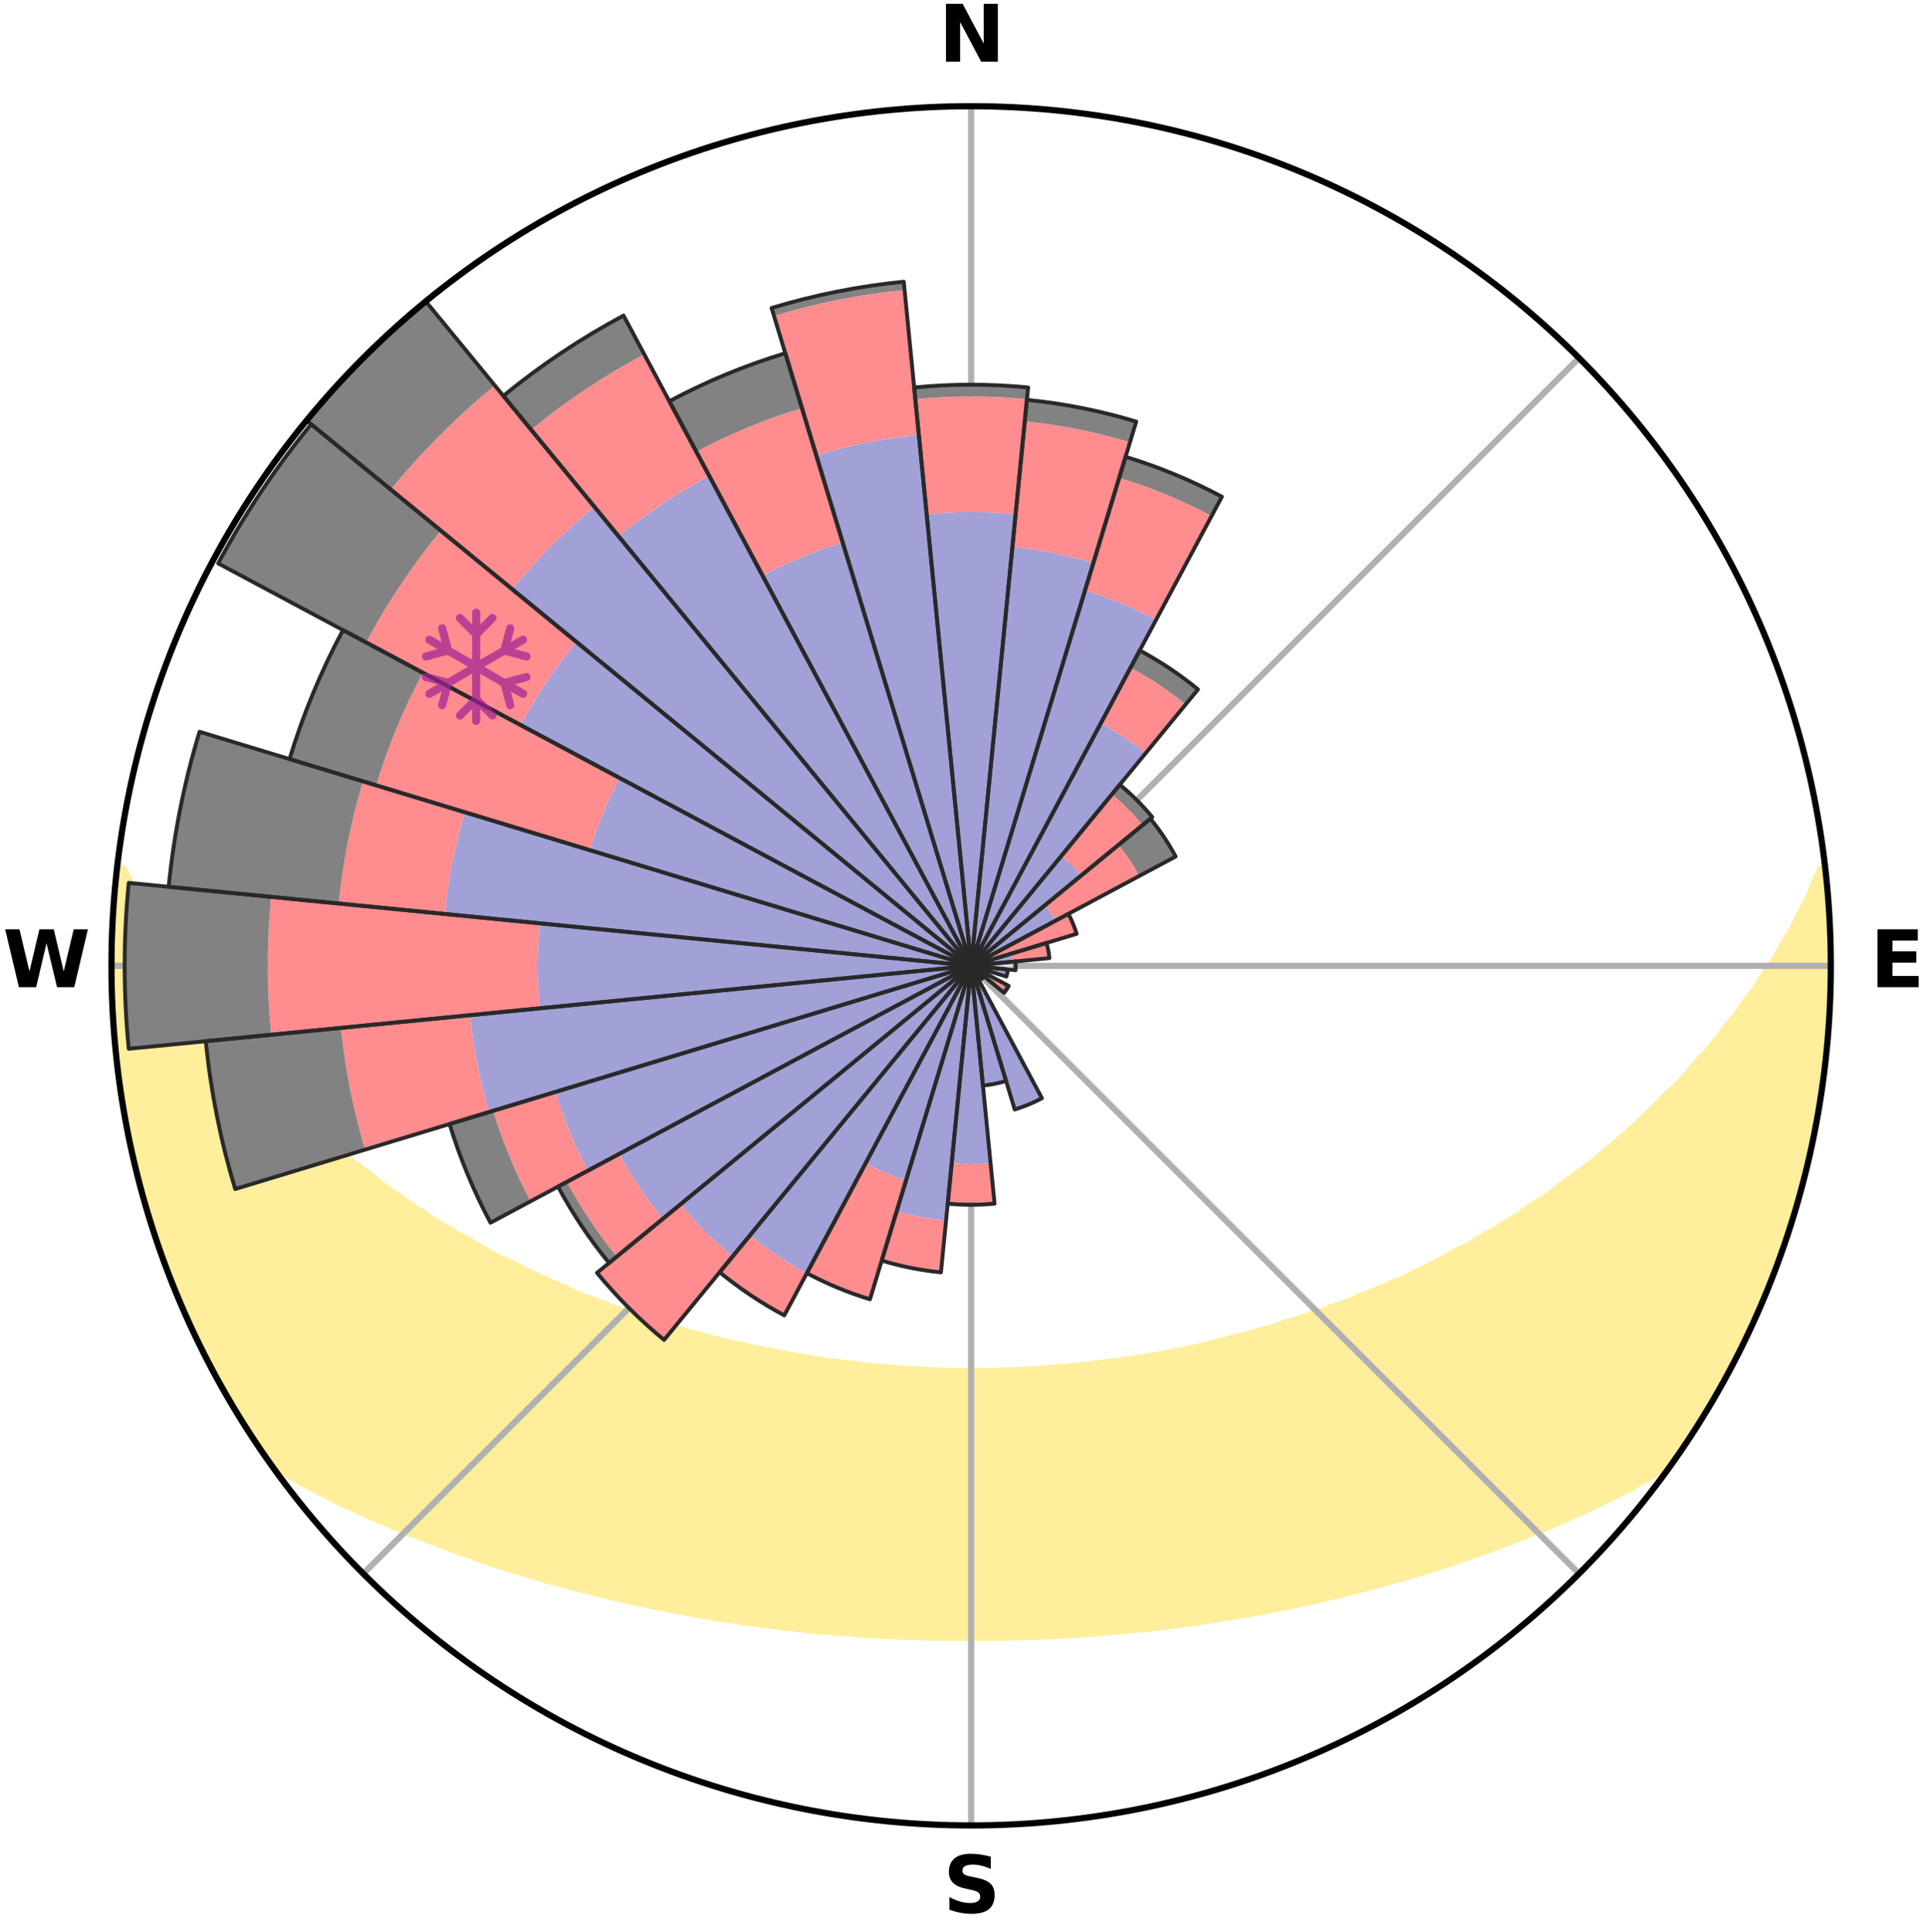 <?xml version="1.0" encoding="utf-8" standalone="no"?>
<!DOCTYPE svg PUBLIC "-//W3C//DTD SVG 1.1//EN"
  "http://www.w3.org/Graphics/SVG/1.1/DTD/svg11.dtd">
<svg xmlns:xlink="http://www.w3.org/1999/xlink" width="248.41pt" height="249.158pt" viewBox="0 0 248.41 249.158" xmlns="http://www.w3.org/2000/svg" version="1.1">
 <title>Ski Rose for Obergurgl-Hochgurgl</title>
 <defs>
  <style type="text/css">*{stroke-linejoin: round; stroke-linecap: butt}</style>
 </defs>
 <g id="figure_1">
  <g id="patch_1">
   <path d="M 0 249.158 
L 248.41 249.158 
L 248.41 0 
L 0 0 
z
" style="fill: #ffffff"/>
  </g>
  <g id="axes_1">
   <g id="patch_2">
    <path d="M 236.135 124.579 
C 236.135 110.018 233.267 95.599 227.695 82.147 
C 222.122 68.695 213.955 56.471 203.659 46.175 
C 193.363 35.879 181.139 27.711 167.687 22.139 
C 154.235 16.567 139.815 13.699 125.255 13.699 
C 110.694 13.699 96.275 16.567 82.823 22.139 
C 69.371 27.711 57.147 35.879 46.851 46.175 
C 36.555 56.471 28.387 68.695 22.815 82.147 
C 17.243 95.599 14.375 110.018 14.375 124.579 
C 14.375 139.14 17.243 153.559 22.815 167.011 
C 28.387 180.463 36.555 192.687 46.851 202.983 
C 57.147 213.279 69.371 221.447 82.823 227.019 
C 96.275 232.591 110.694 235.459 125.255 235.459 
C 139.815 235.459 154.235 232.591 167.687 227.019 
C 181.139 221.447 193.363 213.279 203.659 202.983 
C 213.955 192.687 222.122 180.463 227.695 167.011 
C 233.267 153.559 236.135 139.14 236.135 124.579 
M 125.255 124.579 
C 125.255 124.579 125.255 124.579 125.255 124.579 
C 125.255 124.579 125.255 124.579 125.255 124.579 
C 125.255 124.579 125.255 124.579 125.255 124.579 
C 125.255 124.579 125.255 124.579 125.255 124.579 
C 125.255 124.579 125.255 124.579 125.255 124.579 
C 125.255 124.579 125.255 124.579 125.255 124.579 
C 125.255 124.579 125.255 124.579 125.255 124.579 
C 125.255 124.579 125.255 124.579 125.255 124.579 
C 125.255 124.579 125.255 124.579 125.255 124.579 
C 125.255 124.579 125.255 124.579 125.255 124.579 
C 125.255 124.579 125.255 124.579 125.255 124.579 
C 125.255 124.579 125.255 124.579 125.255 124.579 
C 125.255 124.579 125.255 124.579 125.255 124.579 
C 125.255 124.579 125.255 124.579 125.255 124.579 
C 125.255 124.579 125.255 124.579 125.255 124.579 
C 125.255 124.579 125.255 124.579 125.255 124.579 
z
" style="fill: #ffffff"/>
   </g>
   <g id="PolyCollection_1">
    <defs>
     <path id="me13e2adcfe" d="M 235.271 -137.114 
L 234.906 -137.072 
L 233.973 -135.047 
L 233.159 -133.071 
L 232.088 -131.113 
L 231.167 -129.203 
L 229.998 -127.322 
L 228.996 -125.484 
L 227.749 -123.685 
L 226.677 -121.923 
L 225.364 -120.208 
L 224.231 -118.525 
L 222.861 -116.897 
L 221.674 -115.295 
L 220.461 -113.732 
L 219.019 -112.235 
L 217.762 -110.754 
L 216.485 -109.312 
L 214.985 -107.949 
L 213.671 -106.591 
L 212.341 -105.272 
L 210.996 -103.994 
L 209.638 -102.756 
L 208.266 -101.558 
L 206.884 -100.399 
L 205.492 -99.28 
L 204.091 -98.201 
L 202.683 -97.16 
L 201.268 -96.159 
L 200.031 -95.124 
L 198.606 -94.196 
L 197.178 -93.306 
L 195.923 -92.374 
L 194.492 -91.555 
L 193.229 -90.688 
L 191.798 -89.939 
L 190.532 -89.137 
L 189.264 -88.365 
L 187.839 -87.714 
L 186.572 -87.004 
L 185.307 -86.322 
L 184.043 -85.668 
L 182.781 -85.042 
L 181.522 -84.444 
L 180.267 -83.872 
L 179.016 -83.327 
L 177.77 -82.807 
L 176.53 -82.311 
L 175.296 -81.84 
L 174.187 -81.287 
L 172.964 -80.862 
L 171.749 -80.458 
L 170.649 -79.97 
L 169.448 -79.608 
L 168.256 -79.265 
L 167.169 -78.837 
L 165.994 -78.532 
L 164.917 -78.141 
L 163.843 -77.768 
L 162.692 -77.514 
L 161.63 -77.174 
L 160.572 -76.85 
L 159.449 -76.641 
L 158.403 -76.348 
L 157.363 -76.069 
L 156.328 -75.804 
L 155.298 -75.552 
L 154.274 -75.315 
L 153.255 -75.089 
L 152.241 -74.876 
L 151.233 -74.675 
L 150.231 -74.485 
L 149.234 -74.306 
L 148.243 -74.137 
L 147.257 -73.978 
L 146.276 -73.828 
L 145.301 -73.688 
L 144.332 -73.556 
L 143.367 -73.432 
L 142.407 -73.316 
L 141.452 -73.207 
L 140.519 -73.049 
L 139.571 -72.957 
L 138.627 -72.871 
L 137.688 -72.792 
L 136.752 -72.718 
L 135.828 -72.609 
L 134.898 -72.55 
L 133.971 -72.495 
L 133.046 -72.445 
L 132.128 -72.373 
L 131.207 -72.336 
L 130.288 -72.303 
L 129.371 -72.275 
L 128.456 -72.238 
L 127.541 -72.221 
L 126.626 -72.208 
L 125.712 -72.198 
L 124.798 -72.199 
L 123.883 -72.209 
L 122.969 -72.223 
L 122.054 -72.241 
L 121.139 -72.278 
L 120.222 -72.308 
L 119.303 -72.342 
L 118.386 -72.406 
L 117.464 -72.452 
L 116.54 -72.503 
L 115.613 -72.559 
L 114.692 -72.659 
L 113.76 -72.729 
L 112.825 -72.803 
L 111.886 -72.884 
L 110.957 -73.023 
L 110.012 -73.119 
L 109.062 -73.222 
L 108.108 -73.332 
L 107.149 -73.449 
L 106.185 -73.573 
L 105.215 -73.706 
L 104.271 -73.921 
L 103.294 -74.073 
L 102.312 -74.236 
L 101.324 -74.408 
L 100.331 -74.59 
L 99.332 -74.783 
L 98.328 -74.986 
L 97.319 -75.202 
L 96.304 -75.43 
L 95.283 -75.67 
L 94.197 -75.829 
L 93.163 -76.094 
L 92.124 -76.374 
L 91.08 -76.668 
L 90.031 -76.977 
L 88.901 -77.201 
L 87.84 -77.542 
L 86.774 -77.898 
L 85.617 -78.17 
L 84.541 -78.561 
L 83.367 -78.867 
L 82.282 -79.295 
L 81.091 -79.638 
L 79.997 -80.105 
L 78.792 -80.488 
L 77.692 -80.996 
L 76.474 -81.422 
L 75.249 -81.87 
L 74.017 -82.342 
L 72.906 -82.939 
L 71.665 -83.458 
L 70.419 -84.003 
L 69.169 -84.574 
L 67.915 -85.171 
L 66.658 -85.795 
L 65.399 -86.447 
L 63.986 -87.033 
L 62.721 -87.744 
L 61.457 -88.484 
L 60.193 -89.254 
L 58.767 -89.968 
L 57.505 -90.8 
L 56.077 -91.583 
L 54.82 -92.48 
L 53.394 -93.333 
L 52.147 -94.297 
L 50.726 -95.221 
L 49.309 -96.184 
L 48.083 -97.251 
L 46.679 -98.288 
L 45.282 -99.364 
L 43.894 -100.479 
L 42.516 -101.633 
L 41.148 -102.828 
L 39.793 -104.062 
L 38.452 -105.335 
L 37.126 -106.649 
L 35.613 -107.965 
L 34.32 -109.362 
L 33.045 -110.798 
L 31.791 -112.274 
L 30.353 -113.766 
L 29.143 -115.325 
L 27.958 -116.922 
L 26.592 -118.545 
L 25.461 -120.222 
L 24.151 -121.932 
L 23.08 -123.687 
L 21.835 -125.482 
L 20.833 -127.313 
L 19.665 -129.189 
L 18.743 -131.094 
L 17.669 -133.046 
L 16.85 -135.017 
L 15.907 -137.038 
L 15.106 -137.129 
L 15.106 -137.129 
L 14.948 -135.2 
L 14.824 -133.27 
L 14.619 -131.346 
L 14.56 -129.412 
L 14.422 -127.481 
L 14.429 -125.546 
L 14.467 -123.612 
L 14.428 -121.677 
L 14.531 -119.745 
L 14.59 -117.81 
L 14.83 -115.888 
L 14.922 -113.955 
L 15.149 -112.034 
L 15.326 -110.107 
L 15.693 -108.205 
L 15.913 -106.282 
L 16.261 -104.378 
L 16.639 -102.481 
L 17.046 -100.59 
L 17.483 -98.705 
L 17.949 -96.828 
L 18.446 -94.958 
L 18.972 -93.097 
L 19.529 -91.244 
L 20.116 -89.4 
L 20.821 -87.597 
L 21.469 -85.775 
L 22.148 -83.964 
L 22.858 -82.165 
L 23.599 -80.378 
L 24.373 -78.604 
L 25.179 -76.845 
L 26.088 -75.136 
L 26.962 -73.411 
L 27.871 -71.704 
L 28.752 -69.98 
L 29.764 -68.33 
L 30.75 -66.666 
L 31.758 -65.015 
L 32.812 -63.392 
L 33.883 -61.781 
L 34.988 -60.193 
L 36.795 -59.122 
L 38.621 -58.103 
L 40.468 -57.137 
L 42.32 -56.213 
L 44.12 -55.283 
L 45.983 -54.445 
L 47.786 -53.592 
L 49.641 -52.824 
L 51.439 -52.041 
L 53.235 -51.291 
L 55.078 -50.628 
L 56.863 -49.942 
L 58.641 -49.286 
L 60.414 -48.66 
L 62.134 -48.008 
L 63.894 -47.438 
L 65.645 -46.894 
L 67.353 -46.329 
L 69.088 -45.837 
L 70.779 -45.316 
L 72.498 -44.872 
L 74.178 -44.405 
L 75.879 -44.005 
L 77.54 -43.576 
L 79.198 -43.174 
L 80.846 -42.787 
L 82.489 -42.426 
L 84.122 -42.079 
L 85.75 -41.756 
L 87.368 -41.445 
L 88.982 -41.157 
L 90.571 -40.846 
L 92.169 -40.585 
L 93.762 -40.348 
L 95.335 -40.087 
L 96.913 -39.873 
L 98.486 -39.679 
L 100.043 -39.466 
L 101.603 -39.293 
L 103.151 -39.109 
L 104.695 -38.941 
L 106.241 -38.813 
L 107.777 -38.672 
L 109.312 -38.56 
L 110.841 -38.445 
L 112.367 -38.343 
L 113.89 -38.253 
L 115.413 -38.194 
L 116.931 -38.129 
L 118.447 -38.076 
L 119.962 -38.036 
L 121.475 -38.01 
L 122.987 -37.992 
L 124.499 -37.987 
L 126.011 -37.987 
L 127.522 -37.991 
L 129.035 -38.008 
L 130.548 -38.037 
L 132.063 -38.078 
L 133.579 -38.126 
L 135.098 -38.19 
L 136.618 -38.267 
L 138.141 -38.357 
L 139.67 -38.439 
L 141.199 -38.554 
L 142.731 -38.682 
L 144.27 -38.806 
L 145.81 -38.961 
L 147.361 -39.1 
L 148.909 -39.284 
L 150.469 -39.457 
L 152.027 -39.67 
L 153.601 -39.862 
L 155.168 -40.106 
L 156.752 -40.336 
L 158.346 -40.573 
L 159.929 -40.867 
L 161.533 -41.145 
L 163.147 -41.431 
L 164.766 -41.743 
L 166.395 -42.065 
L 168.028 -42.413 
L 169.672 -42.772 
L 171.32 -43.16 
L 172.979 -43.56 
L 174.64 -43.989 
L 176.313 -44.434 
L 178.023 -44.856 
L 179.706 -45.353 
L 181.433 -45.821 
L 183.134 -46.36 
L 184.877 -46.877 
L 186.629 -47.421 
L 188.344 -48.045 
L 190.11 -48.643 
L 191.883 -49.27 
L 193.662 -49.925 
L 195.448 -50.611 
L 197.238 -51.329 
L 199.088 -52.023 
L 200.887 -52.806 
L 202.689 -53.624 
L 204.546 -54.429 
L 206.348 -55.319 
L 208.21 -56.196 
L 210.061 -57.121 
L 211.845 -58.136 
L 213.676 -59.151 
L 215.478 -60.223 
L 216.629 -61.78 
L 217.709 -63.385 
L 218.77 -65.004 
L 219.789 -66.649 
L 220.787 -68.307 
L 221.722 -70.001 
L 222.683 -71.68 
L 223.589 -73.389 
L 224.447 -75.124 
L 225.224 -76.896 
L 226.119 -78.613 
L 226.913 -80.377 
L 227.636 -82.171 
L 228.37 -83.961 
L 229.056 -85.769 
L 229.695 -87.595 
L 230.39 -89.401 
L 231 -91.238 
L 231.502 -93.107 
L 232.082 -94.953 
L 232.499 -96.844 
L 233.044 -98.701 
L 233.373 -100.61 
L 233.833 -102.489 
L 234.228 -104.382 
L 234.611 -106.279 
L 234.773 -108.211 
L 235.075 -110.121 
L 235.337 -112.037 
L 235.55 -113.959 
L 235.737 -115.884 
L 235.887 -117.812 
L 235.995 -119.744 
L 236.073 -121.677 
L 236.114 -123.612 
L 236.121 -125.547 
L 236.091 -127.481 
L 236.029 -129.416 
L 235.752 -131.337 
L 235.625 -133.265 
L 235.467 -135.191 
L 235.271 -137.114 
z
" style="stroke: #ffee9c"/>
    </defs>
    <g clip-path="url(#p9b83b4f298)">
     <use xlink:href="#me13e2adcfe" x="0" y="249.158" style="fill: #ffee9c; stroke: #ffee9c"/>
    </g>
   </g>
   <g id="matplotlib.axis_1">
    <g id="xtick_1">
     <g id="line2d_1">
      <path d="M 125.255 124.579 
L 125.255 13.699 
" clip-path="url(#p9b83b4f298)" style="fill: none; stroke: #b0b0b0; stroke-width: 0.8; stroke-linecap: square"/>
     </g>
     <g id="text_1">
      <!-- N -->
      <g transform="translate(121.07 7.958) scale(0.1 -0.1)">
       <defs>
        <path id="DejaVuSans-Bold-4e" d="M 588 4666 
L 1931 4666 
L 3628 1466 
L 3628 4666 
L 4769 4666 
L 4769 0 
L 3425 0 
L 1728 3200 
L 1728 0 
L 588 0 
L 588 4666 
z
" transform="scale(0.016)"/>
       </defs>
       <use xlink:href="#DejaVuSans-Bold-4e"/>
      </g>
     </g>
    </g>
    <g id="xtick_2">
     <g id="line2d_2">
      <path d="M 125.255 124.579 
L 203.659 46.175 
" clip-path="url(#p9b83b4f298)" style="fill: none; stroke: #b0b0b0; stroke-width: 0.8; stroke-linecap: square"/>
     </g>
    </g>
    <g id="xtick_3">
     <g id="line2d_3">
      <path d="M 125.255 124.579 
L 236.135 124.579 
" clip-path="url(#p9b83b4f298)" style="fill: none; stroke: #b0b0b0; stroke-width: 0.8; stroke-linecap: square"/>
     </g>
     <g id="text_2">
      <!-- E -->
      <g transform="translate(241.219 127.338) scale(0.1 -0.1)">
       <defs>
        <path id="DejaVuSans-Bold-45" d="M 588 4666 
L 3834 4666 
L 3834 3756 
L 1791 3756 
L 1791 2888 
L 3713 2888 
L 3713 1978 
L 1791 1978 
L 1791 909 
L 3903 909 
L 3903 0 
L 588 0 
L 588 4666 
z
" transform="scale(0.016)"/>
       </defs>
       <use xlink:href="#DejaVuSans-Bold-45"/>
      </g>
     </g>
    </g>
    <g id="xtick_4">
     <g id="line2d_4">
      <path d="M 125.255 124.579 
L 203.659 202.983 
" clip-path="url(#p9b83b4f298)" style="fill: none; stroke: #b0b0b0; stroke-width: 0.8; stroke-linecap: square"/>
     </g>
    </g>
    <g id="xtick_5">
     <g id="line2d_5">
      <path d="M 125.255 124.579 
L 125.255 235.459 
" clip-path="url(#p9b83b4f298)" style="fill: none; stroke: #b0b0b0; stroke-width: 0.8; stroke-linecap: square"/>
     </g>
     <g id="text_3">
      <!-- S -->
      <g transform="translate(121.654 246.718) scale(0.1 -0.1)">
       <defs>
        <path id="DejaVuSans-Bold-53" d="M 3834 4519 
L 3834 3531 
Q 3450 3703 3084 3790 
Q 2719 3878 2394 3878 
Q 1963 3878 1756 3759 
Q 1550 3641 1550 3391 
Q 1550 3203 1689 3098 
Q 1828 2994 2194 2919 
L 2706 2816 
Q 3484 2659 3812 2340 
Q 4141 2022 4141 1434 
Q 4141 663 3683 286 
Q 3225 -91 2284 -91 
Q 1841 -91 1394 -6 
Q 947 78 500 244 
L 500 1259 
Q 947 1022 1364 901 
Q 1781 781 2169 781 
Q 2563 781 2772 912 
Q 2981 1044 2981 1288 
Q 2981 1506 2839 1625 
Q 2697 1744 2272 1838 
L 1806 1941 
Q 1106 2091 782 2419 
Q 459 2747 459 3303 
Q 459 4000 909 4375 
Q 1359 4750 2203 4750 
Q 2588 4750 2994 4692 
Q 3400 4634 3834 4519 
z
" transform="scale(0.016)"/>
       </defs>
       <use xlink:href="#DejaVuSans-Bold-53"/>
      </g>
     </g>
    </g>
    <g id="xtick_6">
     <g id="line2d_6">
      <path d="M 125.255 124.579 
L 46.851 202.983 
" clip-path="url(#p9b83b4f298)" style="fill: none; stroke: #b0b0b0; stroke-width: 0.8; stroke-linecap: square"/>
     </g>
    </g>
    <g id="xtick_7">
     <g id="line2d_7">
      <path d="M 125.255 124.579 
L 14.375 124.579 
" clip-path="url(#p9b83b4f298)" style="fill: none; stroke: #b0b0b0; stroke-width: 0.8; stroke-linecap: square"/>
     </g>
     <g id="text_4">
      <!-- W -->
      <g transform="translate(0.36 127.338) scale(0.1 -0.1)">
       <defs>
        <path id="DejaVuSans-Bold-57" d="M 191 4666 
L 1344 4666 
L 2150 1275 
L 2950 4666 
L 4109 4666 
L 4909 1275 
L 5716 4666 
L 6859 4666 
L 5759 0 
L 4372 0 
L 3525 3547 
L 2688 0 
L 1300 0 
L 191 4666 
z
" transform="scale(0.016)"/>
       </defs>
       <use xlink:href="#DejaVuSans-Bold-57"/>
      </g>
     </g>
    </g>
    <g id="xtick_8">
     <g id="line2d_8">
      <path d="M 125.255 124.579 
L 46.851 46.175 
" clip-path="url(#p9b83b4f298)" style="fill: none; stroke: #b0b0b0; stroke-width: 0.8; stroke-linecap: square"/>
     </g>
    </g>
   </g>
   <g id="matplotlib.axis_2"/>
   <g id="patch_3">
    <path d="M 125.255 124.579 
C 125.255 124.579 125.255 124.579 125.255 124.579 
C 125.255 124.579 125.255 124.579 125.255 124.579 
L 125.255 124.579 
C 125.255 124.579 125.255 124.579 125.255 124.579 
C 125.255 124.579 125.255 124.579 125.255 124.579 
z
" clip-path="url(#p9b83b4f298)" style="fill: #d9d9d9"/>
   </g>
   <g id="patch_4">
    <path d="M 125.255 124.579 
C 125.255 124.579 125.255 124.579 125.255 124.579 
C 125.255 124.579 125.255 124.579 125.255 124.579 
L 125.255 124.579 
C 125.255 124.579 125.255 124.579 125.255 124.579 
C 125.255 124.579 125.255 124.579 125.255 124.579 
z
" clip-path="url(#p9b83b4f298)" style="fill: #d9d9d9"/>
   </g>
   <g id="patch_5">
    <path d="M 125.255 124.579 
C 125.255 124.579 125.255 124.579 125.255 124.579 
C 125.255 124.579 125.255 124.579 125.255 124.579 
L 125.255 124.579 
C 125.255 124.579 125.255 124.579 125.255 124.579 
C 125.255 124.579 125.255 124.579 125.255 124.579 
z
" clip-path="url(#p9b83b4f298)" style="fill: #d9d9d9"/>
   </g>
   <g id="patch_6">
    <path d="M 125.255 124.579 
C 125.255 124.579 125.255 124.579 125.255 124.579 
C 125.255 124.579 125.255 124.579 125.255 124.579 
L 125.255 124.579 
C 125.255 124.579 125.255 124.579 125.255 124.579 
C 125.255 124.579 125.255 124.579 125.255 124.579 
z
" clip-path="url(#p9b83b4f298)" style="fill: #d9d9d9"/>
   </g>
   <g id="patch_7">
    <path d="M 125.255 124.579 
C 125.255 124.579 125.255 124.579 125.255 124.579 
C 125.255 124.579 125.255 124.579 125.255 124.579 
L 125.255 124.579 
C 125.255 124.579 125.255 124.579 125.255 124.579 
C 125.255 124.579 125.255 124.579 125.255 124.579 
z
" clip-path="url(#p9b83b4f298)" style="fill: #d9d9d9"/>
   </g>
   <g id="patch_8">
    <path d="M 125.255 124.579 
C 125.255 124.579 125.255 124.579 125.255 124.579 
C 125.255 124.579 125.255 124.579 125.255 124.579 
L 125.255 124.579 
C 125.255 124.579 125.255 124.579 125.255 124.579 
C 125.255 124.579 125.255 124.579 125.255 124.579 
z
" clip-path="url(#p9b83b4f298)" style="fill: #d9d9d9"/>
   </g>
   <g id="patch_9">
    <path d="M 125.255 124.579 
C 125.255 124.579 125.255 124.579 125.255 124.579 
C 125.255 124.579 125.255 124.579 125.255 124.579 
L 125.255 124.579 
C 125.255 124.579 125.255 124.579 125.255 124.579 
C 125.255 124.579 125.255 124.579 125.255 124.579 
z
" clip-path="url(#p9b83b4f298)" style="fill: #d9d9d9"/>
   </g>
   <g id="patch_10">
    <path d="M 125.255 124.579 
C 125.255 124.579 125.255 124.579 125.255 124.579 
C 125.255 124.579 125.255 124.579 125.255 124.579 
L 125.255 124.579 
C 125.255 124.579 125.255 124.579 125.255 124.579 
C 125.255 124.579 125.255 124.579 125.255 124.579 
z
" clip-path="url(#p9b83b4f298)" style="fill: #d9d9d9"/>
   </g>
   <g id="patch_11">
    <path d="M 125.255 124.579 
C 125.255 124.579 125.255 124.579 125.255 124.579 
C 125.255 124.579 125.255 124.579 125.255 124.579 
L 130.553 125.101 
C 130.57 124.927 130.578 124.753 130.578 124.579 
C 130.578 124.405 130.57 124.231 130.553 124.057 
z
" clip-path="url(#p9b83b4f298)" style="fill: #d9d9d9"/>
   </g>
   <g id="patch_12">
    <path d="M 125.255 124.579 
C 125.255 124.579 125.255 124.579 125.255 124.579 
C 125.255 124.579 125.255 124.579 125.255 124.579 
L 125.255 124.579 
C 125.255 124.579 125.255 124.579 125.255 124.579 
C 125.255 124.579 125.255 124.579 125.255 124.579 
z
" clip-path="url(#p9b83b4f298)" style="fill: #d9d9d9"/>
   </g>
   <g id="patch_13">
    <path d="M 125.255 124.579 
C 125.255 124.579 125.255 124.579 125.255 124.579 
C 125.255 124.579 125.255 124.579 125.255 124.579 
L 125.255 124.579 
C 125.255 124.579 125.255 124.579 125.255 124.579 
C 125.255 124.579 125.255 124.579 125.255 124.579 
z
" clip-path="url(#p9b83b4f298)" style="fill: #d9d9d9"/>
   </g>
   <g id="patch_14">
    <path d="M 125.255 124.579 
C 125.255 124.579 125.255 124.579 125.255 124.579 
C 125.255 124.579 125.255 124.579 125.255 124.579 
L 125.255 124.579 
C 125.255 124.579 125.255 124.579 125.255 124.579 
C 125.255 124.579 125.255 124.579 125.255 124.579 
z
" clip-path="url(#p9b83b4f298)" style="fill: #d9d9d9"/>
   </g>
   <g id="patch_15">
    <path d="M 125.255 124.579 
C 125.255 124.579 125.255 124.579 125.255 124.579 
C 125.255 124.579 125.255 124.579 125.255 124.579 
L 125.255 124.579 
C 125.255 124.579 125.255 124.579 125.255 124.579 
C 125.255 124.579 125.255 124.579 125.255 124.579 
z
" clip-path="url(#p9b83b4f298)" style="fill: #d9d9d9"/>
   </g>
   <g id="patch_16">
    <path d="M 125.255 124.579 
C 125.255 124.579 125.255 124.579 125.255 124.579 
C 125.255 124.579 125.255 124.579 125.255 124.579 
L 125.255 124.579 
C 125.255 124.579 125.255 124.579 125.255 124.579 
C 125.255 124.579 125.255 124.579 125.255 124.579 
z
" clip-path="url(#p9b83b4f298)" style="fill: #d9d9d9"/>
   </g>
   <g id="patch_17">
    <path d="M 125.255 124.579 
C 125.255 124.579 125.255 124.579 125.255 124.579 
C 125.255 124.579 125.255 124.579 125.255 124.579 
L 125.255 124.579 
C 125.255 124.579 125.255 124.579 125.255 124.579 
C 125.255 124.579 125.255 124.579 125.255 124.579 
z
" clip-path="url(#p9b83b4f298)" style="fill: #d9d9d9"/>
   </g>
   <g id="patch_18">
    <path d="M 125.255 124.579 
C 125.255 124.579 125.255 124.579 125.255 124.579 
C 125.255 124.579 125.255 124.579 125.255 124.579 
L 125.255 124.579 
C 125.255 124.579 125.255 124.579 125.255 124.579 
C 125.255 124.579 125.255 124.579 125.255 124.579 
z
" clip-path="url(#p9b83b4f298)" style="fill: #d9d9d9"/>
   </g>
   <g id="patch_19">
    <path d="M 125.255 124.579 
C 125.255 124.579 125.255 124.579 125.255 124.579 
C 125.255 124.579 125.255 124.579 125.255 124.579 
L 125.255 124.579 
C 125.255 124.579 125.255 124.579 125.255 124.579 
C 125.255 124.579 125.255 124.579 125.255 124.579 
z
" clip-path="url(#p9b83b4f298)" style="fill: #d9d9d9"/>
   </g>
   <g id="patch_20">
    <path d="M 125.255 124.579 
C 125.255 124.579 125.255 124.579 125.255 124.579 
C 125.255 124.579 125.255 124.579 125.255 124.579 
L 125.255 124.579 
C 125.255 124.579 125.255 124.579 125.255 124.579 
C 125.255 124.579 125.255 124.579 125.255 124.579 
z
" clip-path="url(#p9b83b4f298)" style="fill: #d9d9d9"/>
   </g>
   <g id="patch_21">
    <path d="M 125.255 124.579 
C 125.255 124.579 125.255 124.579 125.255 124.579 
C 125.255 124.579 125.255 124.579 125.255 124.579 
L 125.255 124.579 
C 125.255 124.579 125.255 124.579 125.255 124.579 
C 125.255 124.579 125.255 124.579 125.255 124.579 
z
" clip-path="url(#p9b83b4f298)" style="fill: #d9d9d9"/>
   </g>
   <g id="patch_22">
    <path d="M 125.255 124.579 
C 125.255 124.579 125.255 124.579 125.255 124.579 
C 125.255 124.579 125.255 124.579 125.255 124.579 
L 125.255 124.579 
C 125.255 124.579 125.255 124.579 125.255 124.579 
C 125.255 124.579 125.255 124.579 125.255 124.579 
z
" clip-path="url(#p9b83b4f298)" style="fill: #d9d9d9"/>
   </g>
   <g id="patch_23">
    <path d="M 125.255 124.579 
C 125.255 124.579 125.255 124.579 125.255 124.579 
C 125.255 124.579 125.255 124.579 125.255 124.579 
L 125.255 124.579 
C 125.255 124.579 125.255 124.579 125.255 124.579 
C 125.255 124.579 125.255 124.579 125.255 124.579 
z
" clip-path="url(#p9b83b4f298)" style="fill: #d9d9d9"/>
   </g>
   <g id="patch_24">
    <path d="M 125.255 124.579 
C 125.255 124.579 125.255 124.579 125.255 124.579 
C 125.255 124.579 125.255 124.579 125.255 124.579 
L 125.255 124.579 
C 125.255 124.579 125.255 124.579 125.255 124.579 
C 125.255 124.579 125.255 124.579 125.255 124.579 
z
" clip-path="url(#p9b83b4f298)" style="fill: #d9d9d9"/>
   </g>
   <g id="patch_25">
    <path d="M 125.255 124.579 
C 125.255 124.579 125.255 124.579 125.255 124.579 
C 125.255 124.579 125.255 124.579 125.255 124.579 
L 125.255 124.579 
C 125.255 124.579 125.255 124.579 125.255 124.579 
C 125.255 124.579 125.255 124.579 125.255 124.579 
z
" clip-path="url(#p9b83b4f298)" style="fill: #d9d9d9"/>
   </g>
   <g id="patch_26">
    <path d="M 125.255 124.579 
C 125.255 124.579 125.255 124.579 125.255 124.579 
C 125.255 124.579 125.255 124.579 125.255 124.579 
L 125.255 124.579 
C 125.255 124.579 125.255 124.579 125.255 124.579 
C 125.255 124.579 125.255 124.579 125.255 124.579 
z
" clip-path="url(#p9b83b4f298)" style="fill: #d9d9d9"/>
   </g>
   <g id="patch_27">
    <path d="M 125.255 124.579 
C 125.255 124.579 125.255 124.579 125.255 124.579 
C 125.255 124.579 125.255 124.579 125.255 124.579 
L 125.255 124.579 
C 125.255 124.579 125.255 124.579 125.255 124.579 
C 125.255 124.579 125.255 124.579 125.255 124.579 
z
" clip-path="url(#p9b83b4f298)" style="fill: #d9d9d9"/>
   </g>
   <g id="patch_28">
    <path d="M 125.255 124.579 
C 125.255 124.579 125.255 124.579 125.255 124.579 
C 125.255 124.579 125.255 124.579 125.255 124.579 
L 125.255 124.579 
C 125.255 124.579 125.255 124.579 125.255 124.579 
C 125.255 124.579 125.255 124.579 125.255 124.579 
z
" clip-path="url(#p9b83b4f298)" style="fill: #d9d9d9"/>
   </g>
   <g id="patch_29">
    <path d="M 125.255 124.579 
C 125.255 124.579 125.255 124.579 125.255 124.579 
C 125.255 124.579 125.255 124.579 125.255 124.579 
L 125.255 124.579 
C 125.255 124.579 125.255 124.579 125.255 124.579 
C 125.255 124.579 125.255 124.579 125.255 124.579 
z
" clip-path="url(#p9b83b4f298)" style="fill: #d9d9d9"/>
   </g>
   <g id="patch_30">
    <path d="M 125.255 124.579 
C 125.255 124.579 125.255 124.579 125.255 124.579 
C 125.255 124.579 125.255 124.579 125.255 124.579 
L 125.255 124.579 
C 125.255 124.579 125.255 124.579 125.255 124.579 
C 125.255 124.579 125.255 124.579 125.255 124.579 
z
" clip-path="url(#p9b83b4f298)" style="fill: #d9d9d9"/>
   </g>
   <g id="patch_31">
    <path d="M 125.255 124.579 
C 125.255 124.579 125.255 124.579 125.255 124.579 
C 125.255 124.579 125.255 124.579 125.255 124.579 
L 125.255 124.579 
C 125.255 124.579 125.255 124.579 125.255 124.579 
C 125.255 124.579 125.255 124.579 125.255 124.579 
z
" clip-path="url(#p9b83b4f298)" style="fill: #d9d9d9"/>
   </g>
   <g id="patch_32">
    <path d="M 125.255 124.579 
C 125.255 124.579 125.255 124.579 125.255 124.579 
C 125.255 124.579 125.255 124.579 125.255 124.579 
L 125.255 124.579 
C 125.255 124.579 125.255 124.579 125.255 124.579 
C 125.255 124.579 125.255 124.579 125.255 124.579 
z
" clip-path="url(#p9b83b4f298)" style="fill: #d9d9d9"/>
   </g>
   <g id="patch_33">
    <path d="M 125.255 124.579 
C 125.255 124.579 125.255 124.579 125.255 124.579 
C 125.255 124.579 125.255 124.579 125.255 124.579 
L 125.255 124.579 
C 125.255 124.579 125.255 124.579 125.255 124.579 
C 125.255 124.579 125.255 124.579 125.255 124.579 
z
" clip-path="url(#p9b83b4f298)" style="fill: #d9d9d9"/>
   </g>
   <g id="patch_34">
    <path d="M 125.255 124.579 
C 125.255 124.579 125.255 124.579 125.255 124.579 
C 125.255 124.579 125.255 124.579 125.255 124.579 
L 125.255 124.579 
C 125.255 124.579 125.255 124.579 125.255 124.579 
C 125.255 124.579 125.255 124.579 125.255 124.579 
z
" clip-path="url(#p9b83b4f298)" style="fill: #d9d9d9"/>
   </g>
   <g id="patch_35">
    <path d="M 125.255 124.579 
C 125.255 124.579 125.255 124.579 125.255 124.579 
C 125.255 124.579 125.255 124.579 125.255 124.579 
L 130.992 66.327 
C 129.085 66.14 127.171 66.046 125.255 66.046 
C 123.339 66.046 121.424 66.14 119.518 66.327 
z
" clip-path="url(#p9b83b4f298)" style="fill: #a1a1d8"/>
   </g>
   <g id="patch_36">
    <path d="M 125.255 124.579 
C 125.255 124.579 125.255 124.579 125.255 124.579 
C 125.255 124.579 125.255 124.579 125.255 124.579 
L 141.019 72.611 
C 139.318 72.096 137.593 71.663 135.849 71.317 
C 134.106 70.97 132.347 70.709 130.578 70.535 
z
" clip-path="url(#p9b83b4f298)" style="fill: #a1a1d8"/>
   </g>
   <g id="patch_37">
    <path d="M 125.255 124.579 
C 125.255 124.579 125.255 124.579 125.255 124.579 
C 125.255 124.579 125.255 124.579 125.255 124.579 
L 149.11 79.949 
C 147.649 79.168 146.151 78.46 144.621 77.826 
C 143.09 77.192 141.53 76.634 139.945 76.153 
z
" clip-path="url(#p9b83b4f298)" style="fill: #a1a1d8"/>
   </g>
   <g id="patch_38">
    <path d="M 125.255 124.579 
C 125.255 124.579 125.255 124.579 125.255 124.579 
C 125.255 124.579 125.255 124.579 125.255 124.579 
L 147.758 97.159 
C 146.86 96.422 145.927 95.73 144.962 95.085 
C 143.997 94.44 143 93.843 141.976 93.296 
z
" clip-path="url(#p9b83b4f298)" style="fill: #a1a1d8"/>
   </g>
   <g id="patch_39">
    <path d="M 125.255 124.579 
C 125.255 124.579 125.255 124.579 125.255 124.579 
C 125.255 124.579 125.255 124.579 125.255 124.579 
L 139.43 112.945 
C 139.05 112.481 138.646 112.036 138.222 111.612 
C 137.797 111.188 137.352 110.784 136.888 110.403 
z
" clip-path="url(#p9b83b4f298)" style="fill: #a1a1d8"/>
   </g>
   <g id="patch_40">
    <path d="M 125.255 124.579 
C 125.255 124.579 125.255 124.579 125.255 124.579 
C 125.255 124.579 125.255 124.579 125.255 124.579 
L 136.165 118.748 
C 135.974 118.391 135.766 118.043 135.541 117.706 
C 135.316 117.37 135.074 117.044 134.817 116.731 
z
" clip-path="url(#p9b83b4f298)" style="fill: #a1a1d8"/>
   </g>
   <g id="patch_41">
    <path d="M 125.255 124.579 
C 125.255 124.579 125.255 124.579 125.255 124.579 
C 125.255 124.579 125.255 124.579 125.255 124.579 
L 126.57 124.18 
C 126.557 124.137 126.542 124.095 126.525 124.053 
C 126.508 124.011 126.488 123.971 126.467 123.931 
z
" clip-path="url(#p9b83b4f298)" style="fill: #a1a1d8"/>
   </g>
   <g id="patch_42">
    <path d="M 125.255 124.579 
C 125.255 124.579 125.255 124.579 125.255 124.579 
C 125.255 124.579 125.255 124.579 125.255 124.579 
L 130.553 124.057 
C 130.536 123.884 130.51 123.711 130.476 123.541 
C 130.442 123.37 130.4 123.2 130.349 123.034 
z
" clip-path="url(#p9b83b4f298)" style="fill: #a1a1d8"/>
   </g>
   <g id="patch_43">
    <path d="M 130.553 124.057 
C 130.57 124.231 130.578 124.405 130.578 124.579 
C 130.578 124.753 130.57 124.927 130.553 125.101 
L 130.553 125.101 
C 130.57 124.927 130.578 124.753 130.578 124.579 
C 130.578 124.405 130.57 124.231 130.553 124.057 
z
" clip-path="url(#p9b83b4f298)" style="fill: #a1a1d8"/>
   </g>
   <g id="patch_44">
    <path d="M 125.255 124.579 
C 125.255 124.579 125.255 124.579 125.255 124.579 
C 125.255 124.579 125.255 124.579 125.255 124.579 
L 129.811 125.961 
C 129.856 125.812 129.894 125.661 129.925 125.508 
C 129.955 125.355 129.978 125.201 129.993 125.046 
z
" clip-path="url(#p9b83b4f298)" style="fill: #a1a1d8"/>
   </g>
   <g id="patch_45">
    <path d="M 125.255 124.579 
C 125.255 124.579 125.255 124.579 125.255 124.579 
C 125.255 124.579 125.255 124.579 125.255 124.579 
L 125.255 124.579 
C 125.255 124.579 125.255 124.579 125.255 124.579 
C 125.255 124.579 125.255 124.579 125.255 124.579 
z
" clip-path="url(#p9b83b4f298)" style="fill: #a1a1d8"/>
   </g>
   <g id="patch_46">
    <path d="M 125.255 124.579 
C 125.255 124.579 125.255 124.579 125.255 124.579 
C 125.255 124.579 125.255 124.579 125.255 124.579 
L 127.964 126.802 
C 128.036 126.714 128.105 126.621 128.169 126.526 
C 128.232 126.431 128.291 126.332 128.345 126.231 
z
" clip-path="url(#p9b83b4f298)" style="fill: #a1a1d8"/>
   </g>
   <g id="patch_47">
    <path d="M 125.255 124.579 
C 125.255 124.579 125.255 124.579 125.255 124.579 
C 125.255 124.579 125.255 124.579 125.255 124.579 
L 126.634 126.259 
C 126.689 126.214 126.741 126.166 126.792 126.116 
C 126.842 126.066 126.89 126.013 126.935 125.958 
z
" clip-path="url(#p9b83b4f298)" style="fill: #a1a1d8"/>
   </g>
   <g id="patch_48">
    <path d="M 125.255 124.579 
C 125.255 124.579 125.255 124.579 125.255 124.579 
C 125.255 124.579 125.255 124.579 125.255 124.579 
L 125.255 124.579 
C 125.255 124.579 125.255 124.579 125.255 124.579 
C 125.255 124.579 125.255 124.579 125.255 124.579 
z
" clip-path="url(#p9b83b4f298)" style="fill: #a1a1d8"/>
   </g>
   <g id="patch_49">
    <path d="M 125.255 124.579 
C 125.255 124.579 125.255 124.579 125.255 124.579 
C 125.255 124.579 125.255 124.579 125.255 124.579 
L 130.855 143.04 
C 131.459 142.857 132.054 142.644 132.638 142.403 
C 133.221 142.161 133.792 141.891 134.349 141.593 
z
" clip-path="url(#p9b83b4f298)" style="fill: #a1a1d8"/>
   </g>
   <g id="patch_50">
    <path d="M 125.255 124.579 
C 125.255 124.579 125.255 124.579 125.255 124.579 
C 125.255 124.579 125.255 124.579 125.255 124.579 
L 126.776 140.025 
C 127.282 139.975 127.784 139.9 128.283 139.801 
C 128.781 139.702 129.274 139.579 129.76 139.431 
z
" clip-path="url(#p9b83b4f298)" style="fill: #a1a1d8"/>
   </g>
   <g id="patch_51">
    <path d="M 125.255 124.579 
C 125.255 124.579 125.255 124.579 125.255 124.579 
C 125.255 124.579 125.255 124.579 125.255 124.579 
L 122.747 150.042 
C 123.58 150.124 124.417 150.165 125.255 150.165 
C 126.092 150.165 126.929 150.124 127.763 150.042 
z
" clip-path="url(#p9b83b4f298)" style="fill: #a1a1d8"/>
   </g>
   <g id="patch_52">
    <path d="M 125.255 124.579 
C 125.255 124.579 125.255 124.579 125.255 124.579 
C 125.255 124.579 125.255 124.579 125.255 124.579 
L 115.662 156.201 
C 116.697 156.515 117.747 156.778 118.808 156.989 
C 119.869 157.2 120.939 157.359 122.016 157.465 
z
" clip-path="url(#p9b83b4f298)" style="fill: #a1a1d8"/>
   </g>
   <g id="patch_53">
    <path d="M 125.255 124.579 
C 125.255 124.579 125.255 124.579 125.255 124.579 
C 125.255 124.579 125.255 124.579 125.255 124.579 
L 111.625 150.079 
C 112.46 150.525 113.316 150.93 114.19 151.292 
C 115.064 151.654 115.956 151.973 116.862 152.248 
z
" clip-path="url(#p9b83b4f298)" style="fill: #a1a1d8"/>
   </g>
   <g id="patch_54">
    <path d="M 125.255 124.579 
C 125.255 124.579 125.255 124.579 125.255 124.579 
C 125.255 124.579 125.255 124.579 125.255 124.579 
L 96.718 159.351 
C 97.857 160.285 99.04 161.162 100.264 161.98 
C 101.488 162.798 102.752 163.556 104.05 164.25 
z
" clip-path="url(#p9b83b4f298)" style="fill: #a1a1d8"/>
   </g>
   <g id="patch_55">
    <path d="M 125.255 124.579 
C 125.255 124.579 125.255 124.579 125.255 124.579 
C 125.255 124.579 125.255 124.579 125.255 124.579 
L 87.765 155.346 
C 88.772 156.573 89.839 157.75 90.961 158.873 
C 92.084 159.995 93.26 161.062 94.488 162.069 
z
" clip-path="url(#p9b83b4f298)" style="fill: #a1a1d8"/>
   </g>
   <g id="patch_56">
    <path d="M 125.255 124.579 
C 125.255 124.579 125.255 124.579 125.255 124.579 
C 125.255 124.579 125.255 124.579 125.255 124.579 
L 79.882 148.831 
C 80.676 150.316 81.542 151.762 82.478 153.162 
C 83.413 154.562 84.417 155.915 85.485 157.217 
z
" clip-path="url(#p9b83b4f298)" style="fill: #a1a1d8"/>
   </g>
   <g id="patch_57">
    <path d="M 125.255 124.579 
C 125.255 124.579 125.255 124.579 125.255 124.579 
C 125.255 124.579 125.255 124.579 125.255 124.579 
L 71.624 140.848 
C 72.157 142.603 72.775 144.331 73.477 146.026 
C 74.179 147.721 74.964 149.38 75.829 150.998 
z
" clip-path="url(#p9b83b4f298)" style="fill: #a1a1d8"/>
   </g>
   <g id="patch_58">
    <path d="M 125.255 124.579 
C 125.255 124.579 125.255 124.579 125.255 124.579 
C 125.255 124.579 125.255 124.579 125.255 124.579 
L 60.616 130.945 
C 60.824 133.061 61.136 135.165 61.551 137.251 
C 61.966 139.336 62.483 141.399 63.1 143.434 
z
" clip-path="url(#p9b83b4f298)" style="fill: #a1a1d8"/>
   </g>
   <g id="patch_59">
    <path d="M 125.255 124.579 
C 125.255 124.579 125.255 124.579 125.255 124.579 
C 125.255 124.579 125.255 124.579 125.255 124.579 
L 69.624 119.1 
C 69.444 120.921 69.355 122.749 69.355 124.579 
C 69.355 126.409 69.444 128.237 69.624 130.058 
z
" clip-path="url(#p9b83b4f298)" style="fill: #a1a1d8"/>
   </g>
   <g id="patch_60">
    <path d="M 125.255 124.579 
C 125.255 124.579 125.255 124.579 125.255 124.579 
C 125.255 124.579 125.255 124.579 125.255 124.579 
L 59.964 104.773 
C 59.316 106.91 58.773 109.078 58.337 111.268 
C 57.902 113.459 57.574 115.669 57.355 117.891 
z
" clip-path="url(#p9b83b4f298)" style="fill: #a1a1d8"/>
   </g>
   <g id="patch_61">
    <path d="M 125.255 124.579 
C 125.255 124.579 125.255 124.579 125.255 124.579 
C 125.255 124.579 125.255 124.579 125.255 124.579 
L 79.931 100.353 
C 79.138 101.836 78.418 103.358 77.774 104.912 
C 77.131 106.466 76.564 108.051 76.075 109.661 
z
" clip-path="url(#p9b83b4f298)" style="fill: #a1a1d8"/>
   </g>
   <g id="patch_62">
    <path d="M 125.255 124.579 
C 125.255 124.579 125.255 124.579 125.255 124.579 
C 125.255 124.579 125.255 124.579 125.255 124.579 
L 74.332 82.788 
C 72.964 84.455 71.679 86.188 70.481 87.98 
C 69.283 89.773 68.174 91.624 67.157 93.525 
z
" clip-path="url(#p9b83b4f298)" style="fill: #a1a1d8"/>
   </g>
   <g id="patch_63">
    <path d="M 125.255 124.579 
C 125.255 124.579 125.255 124.579 125.255 124.579 
C 125.255 124.579 125.255 124.579 125.255 124.579 
L 76.67 65.378 
C 74.732 66.969 72.874 68.653 71.101 70.426 
C 69.329 72.198 67.644 74.057 66.054 75.994 
z
" clip-path="url(#p9b83b4f298)" style="fill: #a1a1d8"/>
   </g>
   <g id="patch_64">
    <path d="M 125.255 124.579 
C 125.255 124.579 125.255 124.579 125.255 124.579 
C 125.255 124.579 125.255 124.579 125.255 124.579 
L 91.469 61.37 
C 89.4 62.476 87.386 63.682 85.436 64.986 
C 83.485 66.289 81.6 67.687 79.786 69.176 
z
" clip-path="url(#p9b83b4f298)" style="fill: #a1a1d8"/>
   </g>
   <g id="patch_65">
    <path d="M 125.255 124.579 
C 125.255 124.579 125.255 124.579 125.255 124.579 
C 125.255 124.579 125.255 124.579 125.255 124.579 
L 108.69 69.974 
C 106.903 70.516 105.143 71.145 103.418 71.86 
C 101.692 72.575 100.003 73.374 98.356 74.254 
z
" clip-path="url(#p9b83b4f298)" style="fill: #a1a1d8"/>
   </g>
   <g id="patch_66">
    <path d="M 125.255 124.579 
C 125.255 124.579 125.255 124.579 125.255 124.579 
C 125.255 124.579 125.255 124.579 125.255 124.579 
L 118.51 56.096 
C 116.268 56.317 114.039 56.647 111.83 57.087 
C 109.621 57.526 107.434 58.074 105.279 58.728 
z
" clip-path="url(#p9b83b4f298)" style="fill: #a1a1d8"/>
   </g>
   <g id="patch_67">
    <path d="M 119.518 66.327 
C 121.424 66.14 123.339 66.046 125.255 66.046 
C 127.171 66.046 129.085 66.14 130.992 66.327 
L 132.454 51.484 
C 130.062 51.248 127.659 51.13 125.255 51.13 
C 122.851 51.13 120.448 51.248 118.056 51.484 
z
" clip-path="url(#p9b83b4f298)" style="fill: #ff8c8e"/>
   </g>
   <g id="patch_68">
    <path d="M 130.578 70.535 
C 132.347 70.709 134.106 70.97 135.849 71.317 
C 137.593 71.663 139.318 72.096 141.019 72.611 
L 145.74 57.048 
C 143.53 56.377 141.288 55.816 139.022 55.365 
C 136.757 54.915 134.471 54.575 132.172 54.349 
z
" clip-path="url(#p9b83b4f298)" style="fill: #ff8c8e"/>
   </g>
   <g id="patch_69">
    <path d="M 139.945 76.153 
C 141.53 76.634 143.09 77.192 144.621 77.826 
C 146.151 78.46 147.649 79.168 149.11 79.949 
L 156.265 66.564 
C 154.366 65.549 152.418 64.628 150.429 63.804 
C 148.44 62.98 146.411 62.254 144.351 61.629 
z
" clip-path="url(#p9b83b4f298)" style="fill: #ff8c8e"/>
   </g>
   <g id="patch_70">
    <path d="M 141.976 93.296 
C 143 93.843 143.997 94.44 144.962 95.085 
C 145.927 95.73 146.86 96.422 147.758 97.159 
L 152.919 90.871 
C 151.815 89.965 150.668 89.114 149.481 88.321 
C 148.295 87.528 147.07 86.794 145.811 86.121 
z
" clip-path="url(#p9b83b4f298)" style="fill: #ff8c8e"/>
   </g>
   <g id="patch_71">
    <path d="M 136.888 110.403 
C 137.352 110.784 137.797 111.188 138.222 111.612 
C 138.646 112.036 139.05 112.481 139.43 112.945 
L 147.377 106.424 
C 146.783 105.7 146.153 105.005 145.491 104.343 
C 144.829 103.681 144.134 103.051 143.41 102.457 
z
" clip-path="url(#p9b83b4f298)" style="fill: #ff8c8e"/>
   </g>
   <g id="patch_72">
    <path d="M 134.817 116.731 
C 135.074 117.044 135.316 117.37 135.541 117.706 
C 135.766 118.043 135.974 118.391 136.165 118.748 
L 146.939 112.988 
C 146.56 112.279 146.146 111.588 145.699 110.919 
C 145.252 110.25 144.772 109.603 144.262 108.981 
z
" clip-path="url(#p9b83b4f298)" style="fill: #ff8c8e"/>
   </g>
   <g id="patch_73">
    <path d="M 126.467 123.931 
C 126.488 123.971 126.508 124.011 126.525 124.053 
C 126.542 124.095 126.557 124.137 126.57 124.18 
L 138.861 120.452 
C 138.726 120.006 138.569 119.568 138.391 119.138 
C 138.212 118.708 138.013 118.287 137.794 117.877 
z
" clip-path="url(#p9b83b4f298)" style="fill: #ff8c8e"/>
   </g>
   <g id="patch_74">
    <path d="M 130.349 123.034 
C 130.4 123.2 130.442 123.37 130.476 123.541 
C 130.51 123.711 130.536 123.884 130.553 124.057 
L 135.353 123.584 
C 135.321 123.254 135.272 122.925 135.207 122.599 
C 135.142 122.274 135.061 121.951 134.965 121.633 
z
" clip-path="url(#p9b83b4f298)" style="fill: #ff8c8e"/>
   </g>
   <g id="patch_75">
    <path d="M 130.553 124.057 
C 130.57 124.231 130.578 124.405 130.578 124.579 
C 130.578 124.753 130.57 124.927 130.553 125.101 
L 130.977 125.143 
C 130.996 124.955 131.005 124.767 131.005 124.579 
C 131.005 124.391 130.996 124.203 130.977 124.015 
z
" clip-path="url(#p9b83b4f298)" style="fill: #ff8c8e"/>
   </g>
   <g id="patch_76">
    <path d="M 129.993 125.046 
C 129.978 125.201 129.955 125.355 129.925 125.508 
C 129.894 125.661 129.856 125.812 129.811 125.961 
L 129.811 125.961 
C 129.856 125.812 129.894 125.661 129.925 125.508 
C 129.955 125.355 129.978 125.201 129.993 125.046 
z
" clip-path="url(#p9b83b4f298)" style="fill: #ff8c8e"/>
   </g>
   <g id="patch_77">
    <path d="M 125.255 124.579 
C 125.255 124.579 125.255 124.579 125.255 124.579 
C 125.255 124.579 125.255 124.579 125.255 124.579 
L 127.172 125.604 
C 127.205 125.541 127.235 125.476 127.263 125.411 
C 127.29 125.345 127.314 125.278 127.335 125.21 
z
" clip-path="url(#p9b83b4f298)" style="fill: #ff8c8e"/>
   </g>
   <g id="patch_78">
    <path d="M 128.345 126.231 
C 128.291 126.332 128.232 126.431 128.169 126.526 
C 128.105 126.621 128.036 126.714 127.964 126.802 
L 129.159 127.783 
C 129.264 127.655 129.362 127.522 129.454 127.385 
C 129.546 127.247 129.631 127.106 129.709 126.96 
z
" clip-path="url(#p9b83b4f298)" style="fill: #ff8c8e"/>
   </g>
   <g id="patch_79">
    <path d="M 126.935 125.958 
C 126.89 126.013 126.842 126.066 126.792 126.116 
C 126.741 126.166 126.689 126.214 126.634 126.259 
L 126.634 126.259 
C 126.689 126.214 126.741 126.166 126.792 126.116 
C 126.842 126.066 126.89 126.013 126.935 125.958 
z
" clip-path="url(#p9b83b4f298)" style="fill: #ff8c8e"/>
   </g>
   <g id="patch_80">
    <path d="M 125.255 124.579 
C 125.255 124.579 125.255 124.579 125.255 124.579 
C 125.255 124.579 125.255 124.579 125.255 124.579 
L 125.255 124.579 
C 125.255 124.579 125.255 124.579 125.255 124.579 
C 125.255 124.579 125.255 124.579 125.255 124.579 
z
" clip-path="url(#p9b83b4f298)" style="fill: #ff8c8e"/>
   </g>
   <g id="patch_81">
    <path d="M 134.349 141.593 
C 133.792 141.891 133.221 142.161 132.638 142.403 
C 132.054 142.644 131.459 142.857 130.855 143.04 
L 130.876 143.111 
C 131.483 142.927 132.08 142.713 132.666 142.47 
C 133.251 142.228 133.825 141.957 134.384 141.658 
z
" clip-path="url(#p9b83b4f298)" style="fill: #ff8c8e"/>
   </g>
   <g id="patch_82">
    <path d="M 129.76 139.431 
C 129.274 139.579 128.781 139.702 128.283 139.801 
C 127.784 139.9 127.282 139.975 126.776 140.025 
L 126.776 140.025 
C 127.282 139.975 127.784 139.9 128.283 139.801 
C 128.781 139.702 129.274 139.579 129.76 139.431 
z
" clip-path="url(#p9b83b4f298)" style="fill: #ff8c8e"/>
   </g>
   <g id="patch_83">
    <path d="M 127.763 150.042 
C 126.929 150.124 126.092 150.165 125.255 150.165 
C 124.417 150.165 123.58 150.124 122.747 150.042 
L 122.263 154.951 
C 123.258 155.049 124.256 155.098 125.255 155.098 
C 126.254 155.098 127.252 155.049 128.246 154.951 
z
" clip-path="url(#p9b83b4f298)" style="fill: #ff8c8e"/>
   </g>
   <g id="patch_84">
    <path d="M 122.016 157.465 
C 120.939 157.359 119.869 157.2 118.808 156.989 
C 117.747 156.778 116.697 156.515 115.662 156.201 
L 113.722 162.598 
C 114.966 162.976 116.228 163.292 117.504 163.546 
C 118.779 163.799 120.066 163.99 121.361 164.118 
z
" clip-path="url(#p9b83b4f298)" style="fill: #ff8c8e"/>
   </g>
   <g id="patch_85">
    <path d="M 116.862 152.248 
C 115.956 151.973 115.064 151.654 114.19 151.292 
C 113.316 150.93 112.46 150.525 111.625 150.079 
L 104.065 164.222 
C 105.363 164.916 106.694 165.545 108.053 166.108 
C 109.412 166.671 110.798 167.167 112.206 167.594 
z
" clip-path="url(#p9b83b4f298)" style="fill: #ff8c8e"/>
   </g>
   <g id="patch_86">
    <path d="M 104.05 164.25 
C 102.752 163.556 101.488 162.798 100.264 161.98 
C 99.04 161.162 97.857 160.285 96.718 159.351 
L 92.851 164.064 
C 94.143 165.124 95.487 166.121 96.877 167.05 
C 98.267 167.979 99.702 168.839 101.176 169.627 
z
" clip-path="url(#p9b83b4f298)" style="fill: #ff8c8e"/>
   </g>
   <g id="patch_87">
    <path d="M 94.488 162.069 
C 93.26 161.062 92.084 159.995 90.961 158.873 
C 89.839 157.75 88.772 156.573 87.765 155.346 
L 77.001 164.18 
C 78.298 165.759 79.671 167.274 81.115 168.719 
C 82.56 170.163 84.075 171.536 85.654 172.833 
z
" clip-path="url(#p9b83b4f298)" style="fill: #ff8c8e"/>
   </g>
   <g id="patch_88">
    <path d="M 85.485 157.217 
C 84.417 155.915 83.413 154.562 82.478 153.162 
C 81.542 151.762 80.676 150.316 79.882 148.831 
L 73.116 152.448 
C 74.028 154.154 75.024 155.815 76.099 157.424 
C 77.174 159.033 78.327 160.588 79.555 162.084 
z
" clip-path="url(#p9b83b4f298)" style="fill: #ff8c8e"/>
   </g>
   <g id="patch_89">
    <path d="M 75.829 150.998 
C 74.964 149.38 74.179 147.721 73.477 146.026 
C 72.775 144.331 72.157 142.603 71.624 140.848 
L 63.596 143.283 
C 64.208 145.301 64.919 147.288 65.726 149.237 
C 66.533 151.185 67.436 153.093 68.43 154.953 
z
" clip-path="url(#p9b83b4f298)" style="fill: #ff8c8e"/>
   </g>
   <g id="patch_90">
    <path d="M 63.1 143.434 
C 62.483 141.399 61.966 139.336 61.551 137.251 
C 61.136 135.165 60.824 133.061 60.616 130.945 
L 43.978 132.584 
C 44.24 135.244 44.632 137.89 45.154 140.512 
C 45.675 143.134 46.325 145.729 47.101 148.287 
z
" clip-path="url(#p9b83b4f298)" style="fill: #ff8c8e"/>
   </g>
   <g id="patch_91">
    <path d="M 69.624 130.058 
C 69.444 128.237 69.355 126.409 69.355 124.579 
C 69.355 122.749 69.444 120.921 69.624 119.1 
L 34.974 115.687 
C 34.683 118.642 34.538 121.61 34.538 124.579 
C 34.538 127.548 34.683 130.516 34.974 133.471 
z
" clip-path="url(#p9b83b4f298)" style="fill: #ff8c8e"/>
   </g>
   <g id="patch_92">
    <path d="M 57.355 117.891 
C 57.574 115.669 57.902 113.459 58.337 111.268 
C 58.773 109.078 59.316 106.91 59.964 104.773 
L 46.819 100.786 
C 46.041 103.353 45.388 105.957 44.865 108.589 
C 44.342 111.22 43.948 113.875 43.685 116.545 
z
" clip-path="url(#p9b83b4f298)" style="fill: #ff8c8e"/>
   </g>
   <g id="patch_93">
    <path d="M 76.075 109.661 
C 76.564 108.051 77.131 106.466 77.774 104.912 
C 78.418 103.358 79.138 101.836 79.931 100.353 
L 54.53 86.776 
C 53.293 89.091 52.17 91.465 51.165 93.89 
C 50.161 96.315 49.276 98.788 48.514 101.3 
z
" clip-path="url(#p9b83b4f298)" style="fill: #ff8c8e"/>
   </g>
   <g id="patch_94">
    <path d="M 67.157 93.525 
C 68.174 91.624 69.283 89.773 70.481 87.98 
C 71.679 86.188 72.964 84.455 74.332 82.788 
L 56.853 68.443 
C 55.016 70.682 53.289 73.01 51.68 75.418 
C 50.071 77.826 48.581 80.312 47.216 82.866 
z
" clip-path="url(#p9b83b4f298)" style="fill: #ff8c8e"/>
   </g>
   <g id="patch_95">
    <path d="M 66.054 75.994 
C 67.644 74.057 69.329 72.198 71.101 70.426 
C 72.874 68.653 74.732 66.969 76.67 65.378 
L 63.819 49.719 
C 61.369 51.73 59.019 53.86 56.777 56.102 
C 54.536 58.343 52.406 60.693 50.395 63.143 
z
" clip-path="url(#p9b83b4f298)" style="fill: #ff8c8e"/>
   </g>
   <g id="patch_96">
    <path d="M 79.786 69.176 
C 81.6 67.687 83.485 66.289 85.436 64.986 
C 87.386 63.682 89.4 62.476 91.469 61.37 
L 83.087 45.688 
C 80.504 47.068 77.992 48.574 75.557 50.201 
C 73.123 51.828 70.769 53.573 68.506 55.43 
z
" clip-path="url(#p9b83b4f298)" style="fill: #ff8c8e"/>
   </g>
   <g id="patch_97">
    <path d="M 98.356 74.254 
C 100.003 73.374 101.692 72.575 103.418 71.86 
C 105.143 71.145 106.903 70.516 108.69 69.974 
L 103.43 52.632 
C 101.075 53.347 98.757 54.176 96.483 55.118 
C 94.21 56.06 91.984 57.112 89.813 58.272 
z
" clip-path="url(#p9b83b4f298)" style="fill: #ff8c8e"/>
   </g>
   <g id="patch_98">
    <path d="M 105.279 58.728 
C 107.434 58.074 109.621 57.526 111.83 57.087 
C 114.039 56.647 116.268 56.317 118.51 56.096 
L 116.668 37.398 
C 113.815 37.68 110.977 38.101 108.164 38.66 
C 105.352 39.219 102.569 39.916 99.825 40.749 
z
" clip-path="url(#p9b83b4f298)" style="fill: #ff8c8e"/>
   </g>
   <g id="patch_99">
    <path d="M 118.056 51.484 
C 120.448 51.248 122.851 51.13 125.255 51.13 
C 127.659 51.13 130.062 51.248 132.454 51.484 
L 132.602 49.982 
C 130.16 49.742 127.708 49.621 125.255 49.621 
C 122.801 49.621 120.349 49.742 117.908 49.982 
z
" clip-path="url(#p9b83b4f298)" style="fill: #828282"/>
   </g>
   <g id="patch_100">
    <path d="M 132.172 54.349 
C 134.471 54.575 136.757 54.915 139.022 55.365 
C 141.288 55.816 143.53 56.377 145.74 57.048 
L 146.548 54.385 
C 144.25 53.688 141.92 53.104 139.565 52.636 
C 137.21 52.167 134.834 51.815 132.445 51.58 
z
" clip-path="url(#p9b83b4f298)" style="fill: #828282"/>
   </g>
   <g id="patch_101">
    <path d="M 144.351 61.629 
C 146.411 62.254 148.44 62.98 150.429 63.804 
C 152.418 64.628 154.366 65.549 156.265 66.564 
L 157.597 64.072 
C 155.616 63.013 153.585 62.053 151.51 61.193 
C 149.435 60.334 147.32 59.577 145.171 58.925 
z
" clip-path="url(#p9b83b4f298)" style="fill: #828282"/>
   </g>
   <g id="patch_102">
    <path d="M 145.811 86.121 
C 147.07 86.794 148.295 87.528 149.481 88.321 
C 150.668 89.114 151.815 89.965 152.919 90.871 
L 154.515 88.926 
C 153.348 87.968 152.135 87.068 150.879 86.229 
C 149.624 85.391 148.328 84.614 146.997 83.902 
z
" clip-path="url(#p9b83b4f298)" style="fill: #828282"/>
   </g>
   <g id="patch_103">
    <path d="M 143.41 102.457 
C 144.134 103.051 144.829 103.681 145.491 104.343 
C 146.153 105.005 146.783 105.7 147.377 106.424 
L 148.618 105.405 
C 147.99 104.641 147.326 103.907 146.626 103.208 
C 145.927 102.508 145.193 101.844 144.428 101.216 
z
" clip-path="url(#p9b83b4f298)" style="fill: #828282"/>
   </g>
   <g id="patch_104">
    <path d="M 144.262 108.981 
C 144.772 109.603 145.252 110.25 145.699 110.919 
C 146.146 111.588 146.56 112.279 146.939 112.988 
L 151.632 110.48 
C 151.171 109.617 150.667 108.776 150.124 107.962 
C 149.58 107.148 148.996 106.362 148.375 105.605 
z
" clip-path="url(#p9b83b4f298)" style="fill: #828282"/>
   </g>
   <g id="patch_105">
    <path d="M 137.794 117.877 
C 138.013 118.287 138.212 118.708 138.391 119.138 
C 138.569 119.568 138.726 120.006 138.861 120.452 
L 138.861 120.452 
C 138.726 120.006 138.569 119.568 138.391 119.138 
C 138.212 118.708 138.013 118.287 137.794 117.877 
z
" clip-path="url(#p9b83b4f298)" style="fill: #828282"/>
   </g>
   <g id="patch_106">
    <path d="M 134.965 121.633 
C 135.061 121.951 135.142 122.274 135.207 122.599 
C 135.272 122.925 135.321 123.254 135.353 123.584 
L 135.353 123.584 
C 135.321 123.254 135.272 122.925 135.207 122.599 
C 135.142 122.274 135.061 121.951 134.965 121.633 
z
" clip-path="url(#p9b83b4f298)" style="fill: #828282"/>
   </g>
   <g id="patch_107">
    <path d="M 130.977 124.015 
C 130.996 124.203 131.005 124.391 131.005 124.579 
C 131.005 124.767 130.996 124.955 130.977 125.143 
L 130.977 125.143 
C 130.996 124.955 131.005 124.767 131.005 124.579 
C 131.005 124.391 130.996 124.203 130.977 124.015 
z
" clip-path="url(#p9b83b4f298)" style="fill: #828282"/>
   </g>
   <g id="patch_108">
    <path d="M 129.993 125.046 
C 129.978 125.201 129.955 125.355 129.925 125.508 
C 129.894 125.661 129.856 125.812 129.811 125.961 
L 129.811 125.961 
C 129.856 125.812 129.894 125.661 129.925 125.508 
C 129.955 125.355 129.978 125.201 129.993 125.046 
z
" clip-path="url(#p9b83b4f298)" style="fill: #828282"/>
   </g>
   <g id="patch_109">
    <path d="M 127.335 125.21 
C 127.314 125.278 127.29 125.345 127.263 125.411 
C 127.235 125.476 127.205 125.541 127.172 125.604 
L 127.172 125.604 
C 127.205 125.541 127.235 125.476 127.263 125.411 
C 127.29 125.345 127.314 125.278 127.335 125.21 
z
" clip-path="url(#p9b83b4f298)" style="fill: #828282"/>
   </g>
   <g id="patch_110">
    <path d="M 129.709 126.96 
C 129.631 127.106 129.546 127.247 129.454 127.385 
C 129.362 127.522 129.264 127.655 129.159 127.783 
L 129.505 128.067 
C 129.619 127.928 129.726 127.783 129.826 127.634 
C 129.926 127.484 130.019 127.33 130.104 127.171 
z
" clip-path="url(#p9b83b4f298)" style="fill: #828282"/>
   </g>
   <g id="patch_111">
    <path d="M 126.935 125.958 
C 126.89 126.013 126.842 126.066 126.792 126.116 
C 126.741 126.166 126.689 126.214 126.634 126.259 
L 126.634 126.259 
C 126.689 126.214 126.741 126.166 126.792 126.116 
C 126.842 126.066 126.89 126.013 126.935 125.958 
z
" clip-path="url(#p9b83b4f298)" style="fill: #828282"/>
   </g>
   <g id="patch_112">
    <path d="M 125.255 124.579 
C 125.255 124.579 125.255 124.579 125.255 124.579 
C 125.255 124.579 125.255 124.579 125.255 124.579 
L 125.255 124.579 
C 125.255 124.579 125.255 124.579 125.255 124.579 
C 125.255 124.579 125.255 124.579 125.255 124.579 
z
" clip-path="url(#p9b83b4f298)" style="fill: #828282"/>
   </g>
   <g id="patch_113">
    <path d="M 134.384 141.658 
C 133.825 141.957 133.251 142.228 132.666 142.47 
C 132.08 142.713 131.483 142.927 130.876 143.111 
L 130.876 143.111 
C 131.483 142.927 132.08 142.713 132.666 142.47 
C 133.251 142.228 133.825 141.957 134.384 141.658 
z
" clip-path="url(#p9b83b4f298)" style="fill: #828282"/>
   </g>
   <g id="patch_114">
    <path d="M 129.76 139.431 
C 129.274 139.579 128.781 139.702 128.283 139.801 
C 127.784 139.9 127.282 139.975 126.776 140.025 
L 126.776 140.025 
C 127.282 139.975 127.784 139.9 128.283 139.801 
C 128.781 139.702 129.274 139.579 129.76 139.431 
z
" clip-path="url(#p9b83b4f298)" style="fill: #828282"/>
   </g>
   <g id="patch_115">
    <path d="M 128.246 154.951 
C 127.252 155.049 126.254 155.098 125.255 155.098 
C 124.256 155.098 123.258 155.049 122.263 154.951 
L 122.233 155.258 
C 123.237 155.356 124.246 155.406 125.255 155.406 
C 126.264 155.406 127.272 155.356 128.276 155.258 
z
" clip-path="url(#p9b83b4f298)" style="fill: #828282"/>
   </g>
   <g id="patch_116">
    <path d="M 121.361 164.118 
C 120.066 163.99 118.779 163.799 117.504 163.546 
C 116.228 163.292 114.966 162.976 113.722 162.598 
L 113.722 162.598 
C 114.966 162.976 116.228 163.292 117.504 163.546 
C 118.779 163.799 120.066 163.99 121.361 164.118 
z
" clip-path="url(#p9b83b4f298)" style="fill: #828282"/>
   </g>
   <g id="patch_117">
    <path d="M 112.206 167.594 
C 110.798 167.167 109.412 166.671 108.053 166.108 
C 106.694 165.545 105.363 164.916 104.065 164.222 
L 104.065 164.222 
C 105.363 164.916 106.694 165.545 108.053 166.108 
C 109.412 166.671 110.798 167.167 112.206 167.594 
z
" clip-path="url(#p9b83b4f298)" style="fill: #828282"/>
   </g>
   <g id="patch_118">
    <path d="M 101.176 169.627 
C 99.702 168.839 98.267 167.979 96.877 167.05 
C 95.487 166.121 94.143 165.124 92.851 164.064 
L 92.821 164.099 
C 94.115 165.161 95.46 166.158 96.851 167.088 
C 98.243 168.018 99.679 168.879 101.155 169.668 
z
" clip-path="url(#p9b83b4f298)" style="fill: #828282"/>
   </g>
   <g id="patch_119">
    <path d="M 85.654 172.833 
C 84.075 171.536 82.56 170.163 81.115 168.719 
C 79.671 167.274 78.298 165.759 77.001 164.18 
L 77.001 164.18 
C 78.298 165.759 79.671 167.274 81.115 168.719 
C 82.56 170.163 84.075 171.536 85.654 172.833 
z
" clip-path="url(#p9b83b4f298)" style="fill: #828282"/>
   </g>
   <g id="patch_120">
    <path d="M 79.555 162.084 
C 78.327 160.588 77.174 159.033 76.099 157.424 
C 75.024 155.815 74.028 154.154 73.116 152.448 
L 71.973 153.059 
C 72.905 154.803 73.922 156.5 75.021 158.144 
C 76.12 159.788 77.298 161.378 78.553 162.906 
z
" clip-path="url(#p9b83b4f298)" style="fill: #828282"/>
   </g>
   <g id="patch_121">
    <path d="M 68.43 154.953 
C 67.436 153.093 66.533 151.185 65.726 149.237 
C 64.919 147.288 64.208 145.301 63.596 143.283 
L 57.987 144.985 
C 58.655 147.186 59.43 149.354 60.311 151.48 
C 61.191 153.605 62.176 155.687 63.26 157.716 
z
" clip-path="url(#p9b83b4f298)" style="fill: #828282"/>
   </g>
   <g id="patch_122">
    <path d="M 47.101 148.287 
C 46.325 145.729 45.675 143.134 45.154 140.512 
C 44.632 137.89 44.24 135.244 43.978 132.584 
L 26.544 134.301 
C 26.862 137.532 27.339 140.746 27.972 143.93 
C 28.606 147.114 29.395 150.265 30.337 153.372 
z
" clip-path="url(#p9b83b4f298)" style="fill: #828282"/>
   </g>
   <g id="patch_123">
    <path d="M 34.974 133.471 
C 34.683 130.516 34.538 127.548 34.538 124.579 
C 34.538 121.61 34.683 118.642 34.974 115.687 
L 16.605 113.878 
C 16.254 117.434 16.079 121.006 16.079 124.579 
C 16.079 128.153 16.254 131.724 16.605 135.28 
z
" clip-path="url(#p9b83b4f298)" style="fill: #828282"/>
   </g>
   <g id="patch_124">
    <path d="M 43.685 116.545 
C 43.948 113.875 44.342 111.22 44.865 108.589 
C 45.388 105.957 46.041 103.353 46.819 100.786 
L 25.733 94.389 
C 24.745 97.647 23.917 100.951 23.253 104.29 
C 22.589 107.628 22.089 110.998 21.756 114.385 
z
" clip-path="url(#p9b83b4f298)" style="fill: #828282"/>
   </g>
   <g id="patch_125">
    <path d="M 48.514 101.3 
C 49.276 98.788 50.161 96.315 51.165 93.89 
C 52.17 91.465 53.293 89.091 54.53 86.776 
L 44.236 81.274 
C 42.819 83.926 41.533 86.646 40.382 89.424 
C 39.231 92.202 38.218 95.034 37.345 97.912 
z
" clip-path="url(#p9b83b4f298)" style="fill: #828282"/>
   </g>
   <g id="patch_126">
    <path d="M 47.216 82.866 
C 48.581 80.312 50.071 77.826 51.68 75.418 
C 53.289 73.01 55.016 70.682 56.853 68.443 
L 40.135 54.723 
C 37.848 57.509 35.7 60.406 33.698 63.403 
C 31.695 66.399 29.841 69.493 28.142 72.671 
z
" clip-path="url(#p9b83b4f298)" style="fill: #828282"/>
   </g>
   <g id="patch_127">
    <path d="M 50.395 63.143 
C 52.406 60.693 54.536 58.343 56.777 56.102 
C 59.019 53.86 61.369 51.73 63.819 49.719 
L 54.913 38.868 
C 52.108 41.17 49.417 43.609 46.851 46.175 
C 44.285 48.741 41.846 51.432 39.543 54.238 
z
" clip-path="url(#p9b83b4f298)" style="fill: #828282"/>
   </g>
   <g id="patch_128">
    <path d="M 68.506 55.43 
C 70.769 53.573 73.123 51.828 75.557 50.201 
C 77.992 48.574 80.504 47.068 83.087 45.688 
L 80.423 40.704 
C 77.678 42.172 75.006 43.773 72.418 45.503 
C 69.829 47.232 67.328 49.088 64.921 51.062 
z
" clip-path="url(#p9b83b4f298)" style="fill: #828282"/>
   </g>
   <g id="patch_129">
    <path d="M 89.813 58.272 
C 91.984 57.112 94.21 56.06 96.483 55.118 
C 98.757 54.176 101.075 53.347 103.43 52.632 
L 101.285 45.561 
C 98.699 46.346 96.152 47.257 93.655 48.291 
C 91.158 49.326 88.714 50.482 86.33 51.756 
z
" clip-path="url(#p9b83b4f298)" style="fill: #828282"/>
   </g>
   <g id="patch_130">
    <path d="M 99.825 40.749 
C 102.569 39.916 105.352 39.219 108.164 38.66 
C 110.977 38.101 113.815 37.68 116.668 37.398 
L 116.564 36.337 
C 113.675 36.622 110.803 37.048 107.956 37.614 
C 105.11 38.18 102.293 38.886 99.516 39.728 
z
" clip-path="url(#p9b83b4f298)" style="fill: #828282"/>
   </g>
   <g id="patch_131">
    <path d="M 125.255 124.579 
C 125.255 124.579 125.255 124.579 125.255 124.579 
C 125.255 124.579 125.255 124.579 125.255 124.579 
L 132.602 49.982 
C 130.16 49.742 127.708 49.621 125.255 49.621 
C 122.801 49.621 120.349 49.742 117.908 49.982 
L 125.255 124.579 
z
" clip-path="url(#p9b83b4f298)" style="fill: none; stroke: #292929; stroke-width: 0.5; stroke-linejoin: miter"/>
   </g>
   <g id="patch_132">
    <path d="M 125.255 124.579 
C 125.255 124.579 125.255 124.579 125.255 124.579 
C 125.255 124.579 125.255 124.579 125.255 124.579 
L 146.548 54.385 
C 144.25 53.688 141.92 53.104 139.565 52.636 
C 137.21 52.167 134.834 51.815 132.445 51.58 
L 125.255 124.579 
z
" clip-path="url(#p9b83b4f298)" style="fill: none; stroke: #292929; stroke-width: 0.5; stroke-linejoin: miter"/>
   </g>
   <g id="patch_133">
    <path d="M 125.255 124.579 
C 125.255 124.579 125.255 124.579 125.255 124.579 
C 125.255 124.579 125.255 124.579 125.255 124.579 
L 157.597 64.072 
C 155.616 63.013 153.585 62.053 151.51 61.193 
C 149.435 60.334 147.32 59.577 145.171 58.925 
L 125.255 124.579 
z
" clip-path="url(#p9b83b4f298)" style="fill: none; stroke: #292929; stroke-width: 0.5; stroke-linejoin: miter"/>
   </g>
   <g id="patch_134">
    <path d="M 125.255 124.579 
C 125.255 124.579 125.255 124.579 125.255 124.579 
C 125.255 124.579 125.255 124.579 125.255 124.579 
L 154.515 88.926 
C 153.348 87.968 152.135 87.068 150.879 86.229 
C 149.624 85.391 148.328 84.614 146.997 83.902 
L 125.255 124.579 
z
" clip-path="url(#p9b83b4f298)" style="fill: none; stroke: #292929; stroke-width: 0.5; stroke-linejoin: miter"/>
   </g>
   <g id="patch_135">
    <path d="M 125.255 124.579 
C 125.255 124.579 125.255 124.579 125.255 124.579 
C 125.255 124.579 125.255 124.579 125.255 124.579 
L 148.618 105.405 
C 147.99 104.641 147.326 103.907 146.626 103.208 
C 145.927 102.508 145.193 101.844 144.428 101.216 
L 125.255 124.579 
z
" clip-path="url(#p9b83b4f298)" style="fill: none; stroke: #292929; stroke-width: 0.5; stroke-linejoin: miter"/>
   </g>
   <g id="patch_136">
    <path d="M 125.255 124.579 
C 125.255 124.579 125.255 124.579 125.255 124.579 
C 125.255 124.579 125.255 124.579 125.255 124.579 
L 151.632 110.48 
C 151.171 109.617 150.667 108.776 150.124 107.962 
C 149.58 107.148 148.996 106.362 148.375 105.605 
L 125.255 124.579 
z
" clip-path="url(#p9b83b4f298)" style="fill: none; stroke: #292929; stroke-width: 0.5; stroke-linejoin: miter"/>
   </g>
   <g id="patch_137">
    <path d="M 125.255 124.579 
C 125.255 124.579 125.255 124.579 125.255 124.579 
C 125.255 124.579 125.255 124.579 125.255 124.579 
L 138.861 120.452 
C 138.726 120.006 138.569 119.568 138.391 119.138 
C 138.212 118.708 138.013 118.287 137.794 117.877 
L 125.255 124.579 
z
" clip-path="url(#p9b83b4f298)" style="fill: none; stroke: #292929; stroke-width: 0.5; stroke-linejoin: miter"/>
   </g>
   <g id="patch_138">
    <path d="M 125.255 124.579 
C 125.255 124.579 125.255 124.579 125.255 124.579 
C 125.255 124.579 125.255 124.579 125.255 124.579 
L 135.353 123.584 
C 135.321 123.254 135.272 122.925 135.207 122.599 
C 135.142 122.274 135.061 121.951 134.965 121.633 
L 125.255 124.579 
z
" clip-path="url(#p9b83b4f298)" style="fill: none; stroke: #292929; stroke-width: 0.5; stroke-linejoin: miter"/>
   </g>
   <g id="patch_139">
    <path d="M 125.255 124.579 
C 125.255 124.579 125.255 124.579 125.255 124.579 
C 125.255 124.579 125.255 124.579 125.255 124.579 
L 130.977 125.143 
C 130.996 124.955 131.005 124.767 131.005 124.579 
C 131.005 124.391 130.996 124.203 130.977 124.015 
L 125.255 124.579 
z
" clip-path="url(#p9b83b4f298)" style="fill: none; stroke: #292929; stroke-width: 0.5; stroke-linejoin: miter"/>
   </g>
   <g id="patch_140">
    <path d="M 125.255 124.579 
C 125.255 124.579 125.255 124.579 125.255 124.579 
C 125.255 124.579 125.255 124.579 125.255 124.579 
L 129.811 125.961 
C 129.856 125.812 129.894 125.661 129.925 125.508 
C 129.955 125.355 129.978 125.201 129.993 125.046 
L 125.255 124.579 
z
" clip-path="url(#p9b83b4f298)" style="fill: none; stroke: #292929; stroke-width: 0.5; stroke-linejoin: miter"/>
   </g>
   <g id="patch_141">
    <path d="M 125.255 124.579 
C 125.255 124.579 125.255 124.579 125.255 124.579 
C 125.255 124.579 125.255 124.579 125.255 124.579 
L 127.172 125.604 
C 127.205 125.541 127.235 125.476 127.263 125.411 
C 127.29 125.345 127.314 125.278 127.335 125.21 
L 125.255 124.579 
z
" clip-path="url(#p9b83b4f298)" style="fill: none; stroke: #292929; stroke-width: 0.5; stroke-linejoin: miter"/>
   </g>
   <g id="patch_142">
    <path d="M 125.255 124.579 
C 125.255 124.579 125.255 124.579 125.255 124.579 
C 125.255 124.579 125.255 124.579 125.255 124.579 
L 129.505 128.067 
C 129.619 127.928 129.726 127.783 129.826 127.634 
C 129.926 127.484 130.019 127.33 130.104 127.171 
L 125.255 124.579 
z
" clip-path="url(#p9b83b4f298)" style="fill: none; stroke: #292929; stroke-width: 0.5; stroke-linejoin: miter"/>
   </g>
   <g id="patch_143">
    <path d="M 125.255 124.579 
C 125.255 124.579 125.255 124.579 125.255 124.579 
C 125.255 124.579 125.255 124.579 125.255 124.579 
L 126.634 126.259 
C 126.689 126.214 126.741 126.166 126.792 126.116 
C 126.842 126.066 126.89 126.013 126.935 125.958 
L 125.255 124.579 
z
" clip-path="url(#p9b83b4f298)" style="fill: none; stroke: #292929; stroke-width: 0.5; stroke-linejoin: miter"/>
   </g>
   <g id="patch_144">
    <path d="M 125.255 124.579 
C 125.255 124.579 125.255 124.579 125.255 124.579 
C 125.255 124.579 125.255 124.579 125.255 124.579 
L 125.255 124.579 
C 125.255 124.579 125.255 124.579 125.255 124.579 
C 125.255 124.579 125.255 124.579 125.255 124.579 
L 125.255 124.579 
z
" clip-path="url(#p9b83b4f298)" style="fill: none; stroke: #292929; stroke-width: 0.5; stroke-linejoin: miter"/>
   </g>
   <g id="patch_145">
    <path d="M 125.255 124.579 
C 125.255 124.579 125.255 124.579 125.255 124.579 
C 125.255 124.579 125.255 124.579 125.255 124.579 
L 130.876 143.111 
C 131.483 142.927 132.08 142.713 132.666 142.47 
C 133.251 142.228 133.825 141.957 134.384 141.658 
L 125.255 124.579 
z
" clip-path="url(#p9b83b4f298)" style="fill: none; stroke: #292929; stroke-width: 0.5; stroke-linejoin: miter"/>
   </g>
   <g id="patch_146">
    <path d="M 125.255 124.579 
C 125.255 124.579 125.255 124.579 125.255 124.579 
C 125.255 124.579 125.255 124.579 125.255 124.579 
L 126.776 140.025 
C 127.282 139.975 127.784 139.9 128.283 139.801 
C 128.781 139.702 129.274 139.579 129.76 139.431 
L 125.255 124.579 
z
" clip-path="url(#p9b83b4f298)" style="fill: none; stroke: #292929; stroke-width: 0.5; stroke-linejoin: miter"/>
   </g>
   <g id="patch_147">
    <path d="M 125.255 124.579 
C 125.255 124.579 125.255 124.579 125.255 124.579 
C 125.255 124.579 125.255 124.579 125.255 124.579 
L 122.233 155.258 
C 123.237 155.356 124.246 155.406 125.255 155.406 
C 126.264 155.406 127.272 155.356 128.276 155.258 
L 125.255 124.579 
z
" clip-path="url(#p9b83b4f298)" style="fill: none; stroke: #292929; stroke-width: 0.5; stroke-linejoin: miter"/>
   </g>
   <g id="patch_148">
    <path d="M 125.255 124.579 
C 125.255 124.579 125.255 124.579 125.255 124.579 
C 125.255 124.579 125.255 124.579 125.255 124.579 
L 113.722 162.598 
C 114.966 162.976 116.228 163.292 117.504 163.546 
C 118.779 163.799 120.066 163.99 121.361 164.118 
L 125.255 124.579 
z
" clip-path="url(#p9b83b4f298)" style="fill: none; stroke: #292929; stroke-width: 0.5; stroke-linejoin: miter"/>
   </g>
   <g id="patch_149">
    <path d="M 125.255 124.579 
C 125.255 124.579 125.255 124.579 125.255 124.579 
C 125.255 124.579 125.255 124.579 125.255 124.579 
L 104.065 164.222 
C 105.363 164.916 106.694 165.545 108.053 166.108 
C 109.412 166.671 110.798 167.167 112.206 167.594 
L 125.255 124.579 
z
" clip-path="url(#p9b83b4f298)" style="fill: none; stroke: #292929; stroke-width: 0.5; stroke-linejoin: miter"/>
   </g>
   <g id="patch_150">
    <path d="M 125.255 124.579 
C 125.255 124.579 125.255 124.579 125.255 124.579 
C 125.255 124.579 125.255 124.579 125.255 124.579 
L 92.821 164.099 
C 94.115 165.161 95.46 166.158 96.851 167.088 
C 98.243 168.018 99.679 168.879 101.155 169.668 
L 125.255 124.579 
z
" clip-path="url(#p9b83b4f298)" style="fill: none; stroke: #292929; stroke-width: 0.5; stroke-linejoin: miter"/>
   </g>
   <g id="patch_151">
    <path d="M 125.255 124.579 
C 125.255 124.579 125.255 124.579 125.255 124.579 
C 125.255 124.579 125.255 124.579 125.255 124.579 
L 77.001 164.18 
C 78.298 165.759 79.671 167.274 81.115 168.719 
C 82.56 170.163 84.075 171.536 85.654 172.833 
L 125.255 124.579 
z
" clip-path="url(#p9b83b4f298)" style="fill: none; stroke: #292929; stroke-width: 0.5; stroke-linejoin: miter"/>
   </g>
   <g id="patch_152">
    <path d="M 125.255 124.579 
C 125.255 124.579 125.255 124.579 125.255 124.579 
C 125.255 124.579 125.255 124.579 125.255 124.579 
L 71.973 153.059 
C 72.905 154.803 73.922 156.5 75.021 158.144 
C 76.12 159.788 77.298 161.378 78.553 162.906 
L 125.255 124.579 
z
" clip-path="url(#p9b83b4f298)" style="fill: none; stroke: #292929; stroke-width: 0.5; stroke-linejoin: miter"/>
   </g>
   <g id="patch_153">
    <path d="M 125.255 124.579 
C 125.255 124.579 125.255 124.579 125.255 124.579 
C 125.255 124.579 125.255 124.579 125.255 124.579 
L 57.987 144.985 
C 58.655 147.186 59.43 149.354 60.311 151.48 
C 61.191 153.605 62.176 155.687 63.26 157.716 
L 125.255 124.579 
z
" clip-path="url(#p9b83b4f298)" style="fill: none; stroke: #292929; stroke-width: 0.5; stroke-linejoin: miter"/>
   </g>
   <g id="patch_154">
    <path d="M 125.255 124.579 
C 125.255 124.579 125.255 124.579 125.255 124.579 
C 125.255 124.579 125.255 124.579 125.255 124.579 
L 26.544 134.301 
C 26.862 137.532 27.339 140.746 27.972 143.93 
C 28.606 147.114 29.395 150.265 30.337 153.372 
L 125.255 124.579 
z
" clip-path="url(#p9b83b4f298)" style="fill: none; stroke: #292929; stroke-width: 0.5; stroke-linejoin: miter"/>
   </g>
   <g id="patch_155">
    <path d="M 125.255 124.579 
C 125.255 124.579 125.255 124.579 125.255 124.579 
C 125.255 124.579 125.255 124.579 125.255 124.579 
L 16.605 113.878 
C 16.254 117.434 16.079 121.006 16.079 124.579 
C 16.079 128.153 16.254 131.724 16.605 135.28 
L 125.255 124.579 
z
" clip-path="url(#p9b83b4f298)" style="fill: none; stroke: #292929; stroke-width: 0.5; stroke-linejoin: miter"/>
   </g>
   <g id="patch_156">
    <path d="M 125.255 124.579 
C 125.255 124.579 125.255 124.579 125.255 124.579 
C 125.255 124.579 125.255 124.579 125.255 124.579 
L 25.733 94.389 
C 24.745 97.647 23.917 100.951 23.253 104.29 
C 22.589 107.628 22.089 110.998 21.756 114.385 
L 125.255 124.579 
z
" clip-path="url(#p9b83b4f298)" style="fill: none; stroke: #292929; stroke-width: 0.5; stroke-linejoin: miter"/>
   </g>
   <g id="patch_157">
    <path d="M 125.255 124.579 
C 125.255 124.579 125.255 124.579 125.255 124.579 
C 125.255 124.579 125.255 124.579 125.255 124.579 
L 44.236 81.274 
C 42.819 83.926 41.533 86.646 40.382 89.424 
C 39.231 92.202 38.218 95.034 37.345 97.912 
L 125.255 124.579 
z
" clip-path="url(#p9b83b4f298)" style="fill: none; stroke: #292929; stroke-width: 0.5; stroke-linejoin: miter"/>
   </g>
   <g id="patch_158">
    <path d="M 125.255 124.579 
C 125.255 124.579 125.255 124.579 125.255 124.579 
C 125.255 124.579 125.255 124.579 125.255 124.579 
L 40.135 54.723 
C 37.848 57.509 35.7 60.406 33.698 63.403 
C 31.695 66.399 29.841 69.493 28.142 72.671 
L 125.255 124.579 
z
" clip-path="url(#p9b83b4f298)" style="fill: none; stroke: #292929; stroke-width: 0.5; stroke-linejoin: miter"/>
   </g>
   <g id="patch_159">
    <path d="M 125.255 124.579 
C 125.255 124.579 125.255 124.579 125.255 124.579 
C 125.255 124.579 125.255 124.579 125.255 124.579 
L 54.913 38.868 
C 52.108 41.17 49.417 43.609 46.851 46.175 
C 44.285 48.741 41.846 51.432 39.543 54.238 
L 125.255 124.579 
z
" clip-path="url(#p9b83b4f298)" style="fill: none; stroke: #292929; stroke-width: 0.5; stroke-linejoin: miter"/>
   </g>
   <g id="patch_160">
    <path d="M 125.255 124.579 
C 125.255 124.579 125.255 124.579 125.255 124.579 
C 125.255 124.579 125.255 124.579 125.255 124.579 
L 80.423 40.704 
C 77.678 42.172 75.006 43.773 72.418 45.503 
C 69.829 47.232 67.328 49.088 64.921 51.062 
L 125.255 124.579 
z
" clip-path="url(#p9b83b4f298)" style="fill: none; stroke: #292929; stroke-width: 0.5; stroke-linejoin: miter"/>
   </g>
   <g id="patch_161">
    <path d="M 125.255 124.579 
C 125.255 124.579 125.255 124.579 125.255 124.579 
C 125.255 124.579 125.255 124.579 125.255 124.579 
L 101.285 45.561 
C 98.699 46.346 96.152 47.257 93.655 48.291 
C 91.158 49.326 88.714 50.482 86.33 51.756 
L 125.255 124.579 
z
" clip-path="url(#p9b83b4f298)" style="fill: none; stroke: #292929; stroke-width: 0.5; stroke-linejoin: miter"/>
   </g>
   <g id="patch_162">
    <path d="M 125.255 124.579 
C 125.255 124.579 125.255 124.579 125.255 124.579 
C 125.255 124.579 125.255 124.579 125.255 124.579 
L 116.564 36.337 
C 113.675 36.622 110.803 37.048 107.956 37.614 
C 105.11 38.18 102.293 38.886 99.516 39.728 
L 125.255 124.579 
z
" clip-path="url(#p9b83b4f298)" style="fill: none; stroke: #292929; stroke-width: 0.5; stroke-linejoin: miter"/>
   </g>
   <g id="PathCollection_1">
    <defs>
     <path id="mf585e79793" d="M 0.194 7.414 
L 0.194 7.414 
C 0.055 7.414 -0.078 7.359 -0.176 7.261 
C -0.274 7.163 -0.33 7.03 -0.33 6.891 
L -0.33 5.365 
L -1.528 6.564 
L -1.528 6.564 
C -1.577 6.613 -1.635 6.651 -1.698 6.678 
C -1.762 6.704 -1.83 6.718 -1.899 6.718 
C -1.968 6.718 -2.036 6.704 -2.1 6.678 
C -2.163 6.651 -2.221 6.613 -2.27 6.564 
L -2.27 6.564 
C -2.318 6.515 -2.357 6.458 -2.383 6.394 
C -2.41 6.33 -2.423 6.262 -2.423 6.193 
C -2.423 6.124 -2.41 6.056 -2.383 5.993 
C -2.357 5.929 -2.318 5.871 -2.27 5.823 
L -0.33 3.884 
L -0.33 0.821 
L -2.981 2.352 
L -3.692 5.001 
L -3.692 5.001 
C -3.728 5.135 -3.815 5.25 -3.935 5.319 
C -4.055 5.389 -4.198 5.408 -4.332 5.372 
L -4.332 5.372 
C -4.466 5.336 -4.581 5.249 -4.65 5.129 
C -4.719 5.009 -4.738 4.866 -4.703 4.732 
L -4.263 3.093 
L -5.586 3.856 
L -5.586 3.856 
C -5.645 3.89 -5.711 3.913 -5.779 3.922 
C -5.847 3.931 -5.916 3.926 -5.983 3.909 
C -6.049 3.891 -6.111 3.86 -6.166 3.818 
C -6.221 3.777 -6.266 3.724 -6.301 3.665 
L -6.301 3.665 
C -6.335 3.605 -6.358 3.54 -6.367 3.471 
C -6.375 3.403 -6.371 3.334 -6.353 3.267 
C -6.335 3.201 -6.304 3.139 -6.263 3.084 
C -6.221 3.03 -6.168 2.984 -6.109 2.95 
L -4.786 2.187 
L -6.425 1.747 
L -6.425 1.747 
C -6.559 1.711 -6.673 1.623 -6.743 1.503 
C -6.812 1.383 -6.831 1.24 -6.795 1.106 
L -6.795 1.106 
C -6.777 1.04 -6.747 0.978 -6.705 0.923 
C -6.663 0.869 -6.611 0.823 -6.551 0.789 
C -6.491 0.754 -6.426 0.732 -6.357 0.723 
C -6.289 0.715 -6.22 0.719 -6.154 0.737 
L -3.505 1.447 
L -0.852 -0.085 
L -3.504 -1.616 
L -6.154 -0.906 
L -6.154 -0.906 
C -6.22 -0.888 -6.289 -0.883 -6.358 -0.892 
C -6.426 -0.901 -6.492 -0.924 -6.551 -0.958 
C -6.611 -0.992 -6.663 -1.038 -6.705 -1.093 
C -6.747 -1.148 -6.778 -1.21 -6.795 -1.276 
L -6.795 -1.276 
C -6.831 -1.41 -6.812 -1.553 -6.743 -1.673 
C -6.673 -1.793 -6.559 -1.881 -6.425 -1.917 
L -4.786 -2.355 
L -6.109 -3.12 
L -6.109 -3.12 
C -6.229 -3.189 -6.316 -3.303 -6.352 -3.437 
C -6.388 -3.571 -6.37 -3.713 -6.301 -3.834 
L -6.301 -3.834 
C -6.266 -3.893 -6.221 -3.945 -6.166 -3.987 
C -6.112 -4.029 -6.049 -4.06 -5.983 -4.078 
C -5.917 -4.096 -5.847 -4.1 -5.779 -4.091 
C -5.711 -4.082 -5.645 -4.06 -5.586 -4.026 
L -4.263 -3.261 
L -4.703 -4.9 
L -4.703 -4.9 
C -4.738 -5.034 -4.719 -5.177 -4.65 -5.297 
C -4.581 -5.417 -4.466 -5.505 -4.332 -5.541 
L -4.332 -5.541 
C -4.198 -5.576 -4.056 -5.558 -3.936 -5.488 
C -3.816 -5.419 -3.728 -5.305 -3.692 -5.171 
L -2.982 -2.522 
L -0.329 -0.99 
L -0.329 -4.052 
L -2.269 -5.992 
L -2.269 -5.992 
C -2.318 -6.04 -2.357 -6.098 -2.383 -6.162 
C -2.41 -6.225 -2.423 -6.293 -2.423 -6.362 
C -2.423 -6.431 -2.41 -6.499 -2.383 -6.563 
C -2.357 -6.626 -2.318 -6.684 -2.269 -6.733 
L -2.269 -6.733 
C -2.221 -6.782 -2.163 -6.82 -2.1 -6.847 
C -2.036 -6.873 -1.968 -6.887 -1.899 -6.887 
C -1.83 -6.887 -1.762 -6.873 -1.698 -6.847 
C -1.635 -6.82 -1.577 -6.782 -1.528 -6.733 
L -0.329 -5.534 
L -0.329 -7.06 
L -0.329 -7.06 
C -0.329 -7.198 -0.274 -7.332 -0.176 -7.43 
C -0.078 -7.528 0.055 -7.583 0.194 -7.583 
L 0.194 -7.583 
C 0.332 -7.583 0.466 -7.528 0.564 -7.43 
C 0.662 -7.332 0.717 -7.198 0.717 -7.06 
L 0.717 -5.534 
L 1.916 -6.733 
L 1.916 -6.733 
C 1.964 -6.782 2.022 -6.82 2.086 -6.847 
C 2.149 -6.873 2.218 -6.887 2.286 -6.887 
C 2.355 -6.887 2.423 -6.873 2.487 -6.847 
C 2.551 -6.82 2.608 -6.782 2.657 -6.733 
L 2.657 -6.733 
C 2.706 -6.684 2.744 -6.626 2.771 -6.563 
C 2.797 -6.499 2.811 -6.431 2.811 -6.362 
C 2.811 -6.293 2.797 -6.225 2.771 -6.162 
C 2.744 -6.098 2.706 -6.04 2.657 -5.992 
L 0.717 -4.052 
L 0.717 -0.991 
L 3.369 -2.523 
L 4.079 -5.171 
L 4.079 -5.171 
C 4.115 -5.305 4.203 -5.419 4.323 -5.488 
C 4.443 -5.558 4.586 -5.576 4.72 -5.541 
L 4.72 -5.541 
C 4.854 -5.505 4.968 -5.417 5.038 -5.297 
C 5.107 -5.177 5.126 -5.034 5.09 -4.9 
L 4.65 -3.263 
L 5.973 -4.026 
L 5.973 -4.026 
C 6.033 -4.06 6.098 -4.082 6.167 -4.091 
C 6.235 -4.1 6.304 -4.096 6.37 -4.078 
C 6.437 -4.06 6.499 -4.029 6.554 -3.987 
C 6.608 -3.945 6.654 -3.893 6.688 -3.833 
L 6.688 -3.833 
C 6.757 -3.713 6.776 -3.571 6.74 -3.437 
C 6.704 -3.303 6.616 -3.189 6.496 -3.12 
L 5.173 -2.355 
L 6.812 -1.917 
L 6.812 -1.917 
C 6.946 -1.881 7.061 -1.793 7.13 -1.673 
C 7.2 -1.553 7.219 -1.41 7.183 -1.276 
L 7.183 -1.276 
C 7.165 -1.21 7.134 -1.147 7.093 -1.093 
C 7.051 -1.038 6.998 -0.992 6.939 -0.958 
C 6.879 -0.923 6.813 -0.901 6.745 -0.892 
C 6.677 -0.883 6.608 -0.888 6.541 -0.906 
L 3.891 -1.616 
L 1.239 -0.085 
L 3.893 1.447 
L 6.541 0.737 
L 6.541 0.737 
C 6.675 0.701 6.818 0.72 6.938 0.789 
C 7.058 0.859 7.145 0.973 7.181 1.106 
L 7.181 1.106 
C 7.217 1.24 7.198 1.383 7.129 1.503 
C 7.06 1.623 6.946 1.711 6.812 1.747 
L 5.173 2.187 
L 6.496 2.95 
L 6.496 2.95 
C 6.556 2.984 6.608 3.03 6.65 3.085 
C 6.691 3.139 6.722 3.201 6.74 3.268 
C 6.758 3.334 6.762 3.404 6.753 3.472 
C 6.744 3.54 6.721 3.606 6.687 3.665 
L 6.687 3.665 
C 6.617 3.785 6.503 3.872 6.369 3.908 
C 6.236 3.944 6.093 3.925 5.973 3.856 
L 4.65 3.091 
L 5.089 4.732 
L 5.089 4.732 
C 5.125 4.866 5.106 5.008 5.037 5.128 
C 4.967 5.248 4.853 5.336 4.72 5.372 
L 4.72 5.372 
C 4.586 5.408 4.443 5.389 4.323 5.319 
C 4.203 5.25 4.115 5.136 4.079 5.002 
L 3.368 2.352 
L 0.717 0.821 
L 0.717 3.884 
L 2.657 5.823 
L 2.657 5.823 
C 2.706 5.871 2.745 5.929 2.771 5.993 
C 2.797 6.056 2.811 6.125 2.811 6.193 
C 2.811 6.262 2.797 6.331 2.771 6.394 
C 2.745 6.458 2.706 6.515 2.657 6.564 
L 2.657 6.564 
C 2.608 6.613 2.551 6.652 2.487 6.678 
C 2.424 6.704 2.355 6.718 2.286 6.718 
C 2.218 6.718 2.149 6.704 2.086 6.678 
C 2.022 6.652 1.965 6.613 1.916 6.564 
L 0.717 5.365 
L 0.717 6.891 
L 0.717 6.891 
C 0.717 7.03 0.662 7.163 0.564 7.261 
C 0.466 7.359 0.333 7.414 0.194 7.414 
L 0.194 7.414 
z
"/>
    </defs>
    <g clip-path="url(#p9b83b4f298)">
     <use xlink:href="#mf585e79793" x="61.227" y="86.09" style="fill: #9e2096; fill-opacity: 0.7"/>
    </g>
   </g>
   <g id="patch_163">
    <path d="M 125.255 13.699 
C 110.694 13.699 96.275 16.567 82.823 22.139 
C 69.371 27.711 57.147 35.879 46.851 46.175 
C 36.555 56.471 28.387 68.695 22.815 82.147 
C 17.243 95.599 14.375 110.018 14.375 124.579 
C 14.375 139.14 17.243 153.559 22.815 167.011 
C 28.387 180.463 36.555 192.687 46.851 202.983 
C 57.147 213.279 69.371 221.447 82.823 227.019 
C 96.275 232.591 110.694 235.459 125.255 235.459 
C 139.815 235.459 154.235 232.591 167.687 227.019 
C 181.139 221.447 193.363 213.279 203.659 202.983 
C 213.955 192.687 222.122 180.463 227.695 167.011 
C 233.267 153.559 236.135 139.14 236.135 124.579 
C 236.135 110.018 233.267 95.599 227.695 82.147 
C 222.122 68.695 213.955 56.471 203.659 46.175 
C 193.363 35.879 181.139 27.711 167.687 22.139 
C 154.235 16.567 139.815 13.699 125.255 13.699 
" style="fill: none; stroke: #000000; stroke-width: 0.8; stroke-linejoin: miter; stroke-linecap: square"/>
   </g>
  </g>
 </g>
 <defs>
  <clipPath id="p9b83b4f298">
   <path d="M 236.135 124.579 
C 236.135 110.018 233.267 95.599 227.695 82.147 
C 222.122 68.695 213.955 56.471 203.659 46.175 
C 193.363 35.879 181.139 27.711 167.687 22.139 
C 154.235 16.567 139.815 13.699 125.255 13.699 
C 110.694 13.699 96.275 16.567 82.823 22.139 
C 69.371 27.711 57.147 35.879 46.851 46.175 
C 36.555 56.471 28.387 68.695 22.815 82.147 
C 17.243 95.599 14.375 110.018 14.375 124.579 
C 14.375 139.14 17.243 153.559 22.815 167.011 
C 28.387 180.463 36.555 192.687 46.851 202.983 
C 57.147 213.279 69.371 221.447 82.823 227.019 
C 96.275 232.591 110.694 235.459 125.255 235.459 
C 139.815 235.459 154.235 232.591 167.687 227.019 
C 181.139 221.447 193.363 213.279 203.659 202.983 
C 213.955 192.687 222.122 180.463 227.695 167.011 
C 233.267 153.559 236.135 139.14 236.135 124.579 
M 125.255 124.579 
C 125.255 124.579 125.255 124.579 125.255 124.579 
C 125.255 124.579 125.255 124.579 125.255 124.579 
C 125.255 124.579 125.255 124.579 125.255 124.579 
C 125.255 124.579 125.255 124.579 125.255 124.579 
C 125.255 124.579 125.255 124.579 125.255 124.579 
C 125.255 124.579 125.255 124.579 125.255 124.579 
C 125.255 124.579 125.255 124.579 125.255 124.579 
C 125.255 124.579 125.255 124.579 125.255 124.579 
C 125.255 124.579 125.255 124.579 125.255 124.579 
C 125.255 124.579 125.255 124.579 125.255 124.579 
C 125.255 124.579 125.255 124.579 125.255 124.579 
C 125.255 124.579 125.255 124.579 125.255 124.579 
C 125.255 124.579 125.255 124.579 125.255 124.579 
C 125.255 124.579 125.255 124.579 125.255 124.579 
C 125.255 124.579 125.255 124.579 125.255 124.579 
C 125.255 124.579 125.255 124.579 125.255 124.579 
z
"/>
  </clipPath>
 </defs>
</svg>
